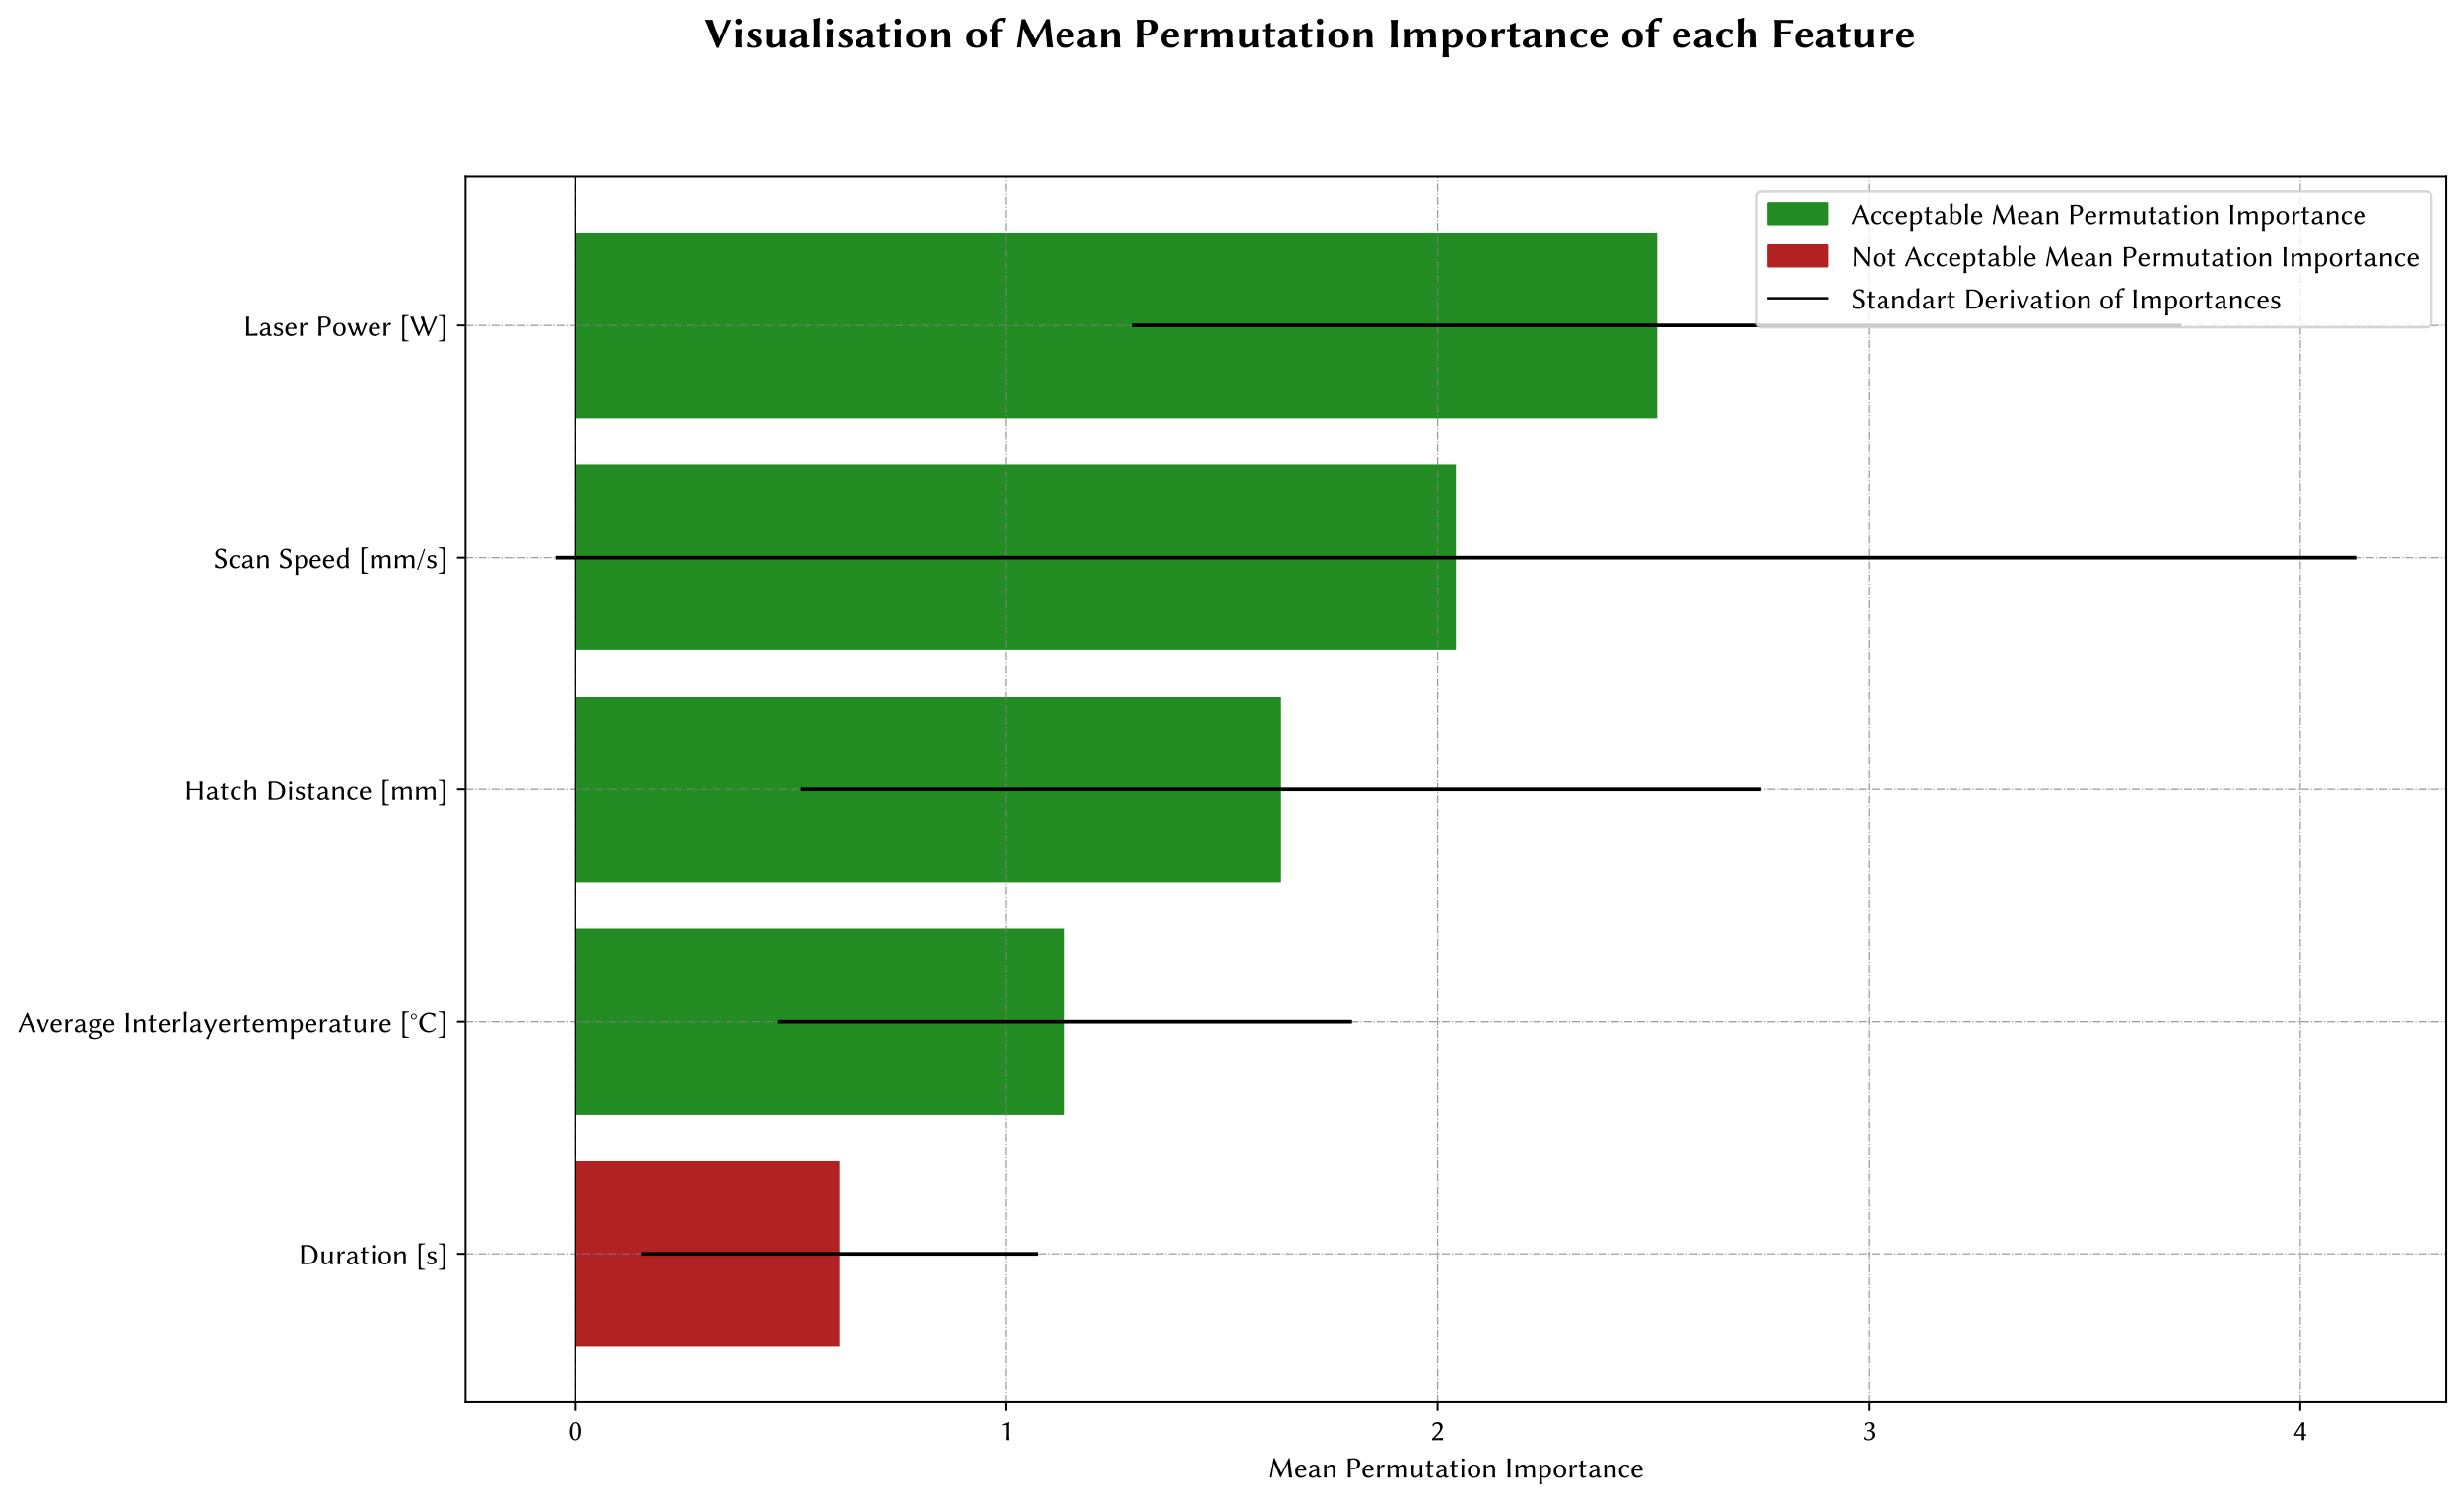 <?xml version="1.0" encoding="utf-8" standalone="no"?>
<!DOCTYPE svg PUBLIC "-//W3C//DTD SVG 1.1//EN"
  "http://www.w3.org/Graphics/SVG/1.1/DTD/svg11.dtd">
<!-- Created with matplotlib (https://matplotlib.org/) -->
<svg height="611.555pt" version="1.1" viewBox="0 0 1003.139 611.555" width="1003.139pt" xmlns="http://www.w3.org/2000/svg" xmlns:xlink="http://www.w3.org/1999/xlink">
 <defs>
  <style type="text/css">*{stroke-linecap:butt;stroke-linejoin:round;}</style>
 </defs>
 <g id="figure_1">
  <g id="patch_1">
   <path d="M 0 611.555 
L 1003.139 611.555 
L 1003.139 0 
L 0 0 
z
" style="fill:#ffffff;"/>
  </g>
  <g id="axes_1">
   <g id="patch_2">
    <path d="M 189.539 570.96 
L 995.939 570.96 
L 995.939 72 
L 189.539 72 
z
" style="fill:#ffffff;"/>
   </g>
   <g id="patch_3">
    <path clip-path="url(#p7e6594e469)" d="M 234.065 94.68 
L 674.633 94.68 
L 674.633 170.28 
L 234.065 170.28 
z
" style="fill:#228b22;"/>
   </g>
   <g id="patch_4">
    <path clip-path="url(#p7e6594e469)" d="M 234.065 189.18 
L 592.739 189.18 
L 592.739 264.78 
L 234.065 264.78 
z
" style="fill:#228b22;"/>
   </g>
   <g id="patch_5">
    <path clip-path="url(#p7e6594e469)" d="M 234.065 283.68 
L 521.535 283.68 
L 521.535 359.28 
L 234.065 359.28 
z
" style="fill:#228b22;"/>
   </g>
   <g id="patch_6">
    <path clip-path="url(#p7e6594e469)" d="M 234.065 378.18 
L 433.452 378.18 
L 433.452 453.78 
L 234.065 453.78 
z
" style="fill:#228b22;"/>
   </g>
   <g id="patch_7">
    <path clip-path="url(#p7e6594e469)" d="M 234.065 472.68 
L 341.741 472.68 
L 341.741 548.28 
L 234.065 548.28 
z
" style="fill:#b22222;"/>
   </g>
   <g id="matplotlib.axis_1">
    <g id="xtick_1">
     <g id="line2d_1">
      <path clip-path="url(#p7e6594e469)" d="M 234.065 570.96 
L 234.065 72 
" style="fill:none;stroke:#808080;stroke-dasharray:3.2,0.8,0.5,0.8;stroke-dashoffset:0;stroke-opacity:0.8;stroke-width:0.5;"/>
     </g>
     <g id="line2d_2">
      <defs>
       <path d="M 0 0 
L 0 3.5 
" id="mf5f1eaa323" style="stroke:#000000;stroke-width:0.8;"/>
      </defs>
      <g>
       <use style="stroke:#000000;stroke-width:0.8;" x="234.065" xlink:href="#mf5f1eaa323" y="570.96"/>
      </g>
     </g>
     <g id="text_1">
      <!-- 0 -->
      <g transform="translate(231.276 586.339)scale(0.12 -0.12)">
       <defs>
        <path d="M 23.297 57.078 
Q 12.5 57.078 12.5 28.719 
Q 12.5 25.641 12.641 22.656 
Q 12.797 19.672 13.453 15.891 
Q 14.109 12.109 15.203 9.391 
Q 16.312 6.688 18.266 4.781 
Q 20.219 2.875 22.906 2.875 
Q 24.219 2.875 25.562 3.391 
Q 26.906 3.906 28.859 6.156 
Q 30.812 8.406 31.781 12.203 
Q 33.5 18.406 33.5 31.688 
Q 33.5 41.219 31.828 47.312 
Q 30.172 53.422 27.688 55.516 
Q 25.875 57.078 23.297 57.078 
z
M 22.797 -0.984 
Q 13.922 -0.984 8.906 7.562 
Q 3.906 16.109 3.906 28.906 
Q 3.906 43.109 9.688 52.047 
Q 15.484 60.984 23.297 60.984 
Q 29 60.984 32.812 57.516 
Q 42.094 49.031 42.094 30.906 
Q 42.094 22.609 40.188 16.156 
Q 38.281 9.719 35.297 6.094 
Q 32.328 2.484 29.094 0.75 
Q 25.875 -0.984 22.797 -0.984 
z
" id="LinBiolinum-48"/>
       </defs>
       <use xlink:href="#LinBiolinum-48"/>
      </g>
     </g>
    </g>
    <g id="xtick_2">
     <g id="line2d_3">
      <path clip-path="url(#p7e6594e469)" d="M 409.665 570.96 
L 409.665 72 
" style="fill:none;stroke:#808080;stroke-dasharray:3.2,0.8,0.5,0.8;stroke-dashoffset:0;stroke-opacity:0.8;stroke-width:0.5;"/>
     </g>
     <g id="line2d_4">
      <g>
       <use style="stroke:#000000;stroke-width:0.8;" x="409.665" xlink:href="#mf5f1eaa323" y="570.96"/>
      </g>
     </g>
     <g id="text_2">
      <!-- 1 -->
      <g transform="translate(406.876 586.339)scale(0.12 -0.12)">
       <defs>
        <path d="M 32.625 18.891 
Q 32.625 7.719 33.5 0 
L 33.297 -0.297 
Q 30.516 0 28.516 0 
Q 28.516 0 23.875 -0.297 
L 23.781 0 
Q 24.562 6.5 24.609 18.891 
L 24.609 43.703 
Q 24.609 51.312 22.797 51.312 
Q 21.688 51.312 17.578 50.609 
Q 13.484 49.906 11.375 49.703 
L 10.797 52.594 
Q 14.984 53.906 22.375 57 
Q 29.781 60.109 32.719 60.984 
Q 33.406 60.984 33.406 60.5 
Q 32.625 54.891 32.625 44.281 
z
" id="LinBiolinum-49"/>
       </defs>
       <use xlink:href="#LinBiolinum-49"/>
      </g>
     </g>
    </g>
    <g id="xtick_3">
     <g id="line2d_5">
      <path clip-path="url(#p7e6594e469)" d="M 585.266 570.96 
L 585.266 72 
" style="fill:none;stroke:#808080;stroke-dasharray:3.2,0.8,0.5,0.8;stroke-dashoffset:0;stroke-opacity:0.8;stroke-width:0.5;"/>
     </g>
     <g id="line2d_6">
      <g>
       <use style="stroke:#000000;stroke-width:0.8;" x="585.266" xlink:href="#mf5f1eaa323" y="570.96"/>
      </g>
     </g>
     <g id="text_3">
      <!-- 2 -->
      <g transform="translate(582.602 586.339)scale(0.12 -0.12)">
       <defs>
        <path d="M 20.219 55.328 
Q 15.438 55.328 12.5 52.984 
Q 11.578 52.25 10.859 51.312 
Q 10.156 50.391 9.891 49.922 
Q 9.625 49.469 8.953 47.906 
Q 8.297 46.344 8.109 45.906 
L 6.781 46 
L 4.594 52.875 
Q 5.953 54.688 8.031 56.375 
Q 10.109 58.062 13.859 59.516 
Q 17.625 60.984 21.828 60.984 
Q 27.297 60.984 31.297 58.938 
Q 35.297 56.891 37.328 53.25 
Q 39.359 49.609 39.359 44.875 
Q 39.359 37.594 32.125 27.781 
Q 29.047 23.641 25.891 20.016 
Q 22.75 16.406 20.984 14.641 
Q 19.234 12.891 15.922 9.719 
Q 14.156 8.016 14.156 6.984 
Q 14.156 6.844 14.172 6.734 
Q 14.203 6.641 14.312 6.5 
Q 17.047 6.688 22.469 6.688 
Q 31.734 6.688 40.766 7.516 
Q 40.281 5.516 40.281 2.781 
Q 40.281 1.609 40.578 -0.484 
Q 28.656 0 23.188 0 
Q 22.703 0 4.25 -0.484 
Q 3.219 1.172 3.266 3.422 
Q 3.328 4.156 3.422 4.688 
Q 3.609 4.891 6.875 7.938 
Q 10.156 10.984 11.938 12.766 
Q 13.719 14.547 16.812 17.719 
Q 19.922 20.906 22.438 23.969 
Q 24.953 27.047 26.953 30.078 
Q 30.766 35.797 30.766 43.5 
Q 30.766 48.578 27.531 51.953 
Q 24.312 55.328 20.219 55.328 
z
" id="LinBiolinum-50"/>
       </defs>
       <use xlink:href="#LinBiolinum-50"/>
      </g>
     </g>
    </g>
    <g id="xtick_4">
     <g id="line2d_7">
      <path clip-path="url(#p7e6594e469)" d="M 760.866 570.96 
L 760.866 72 
" style="fill:none;stroke:#808080;stroke-dasharray:3.2,0.8,0.5,0.8;stroke-dashoffset:0;stroke-opacity:0.8;stroke-width:0.5;"/>
     </g>
     <g id="line2d_8">
      <g>
       <use style="stroke:#000000;stroke-width:0.8;" x="760.866" xlink:href="#mf5f1eaa323" y="570.96"/>
      </g>
     </g>
     <g id="text_4">
      <!-- 3 -->
      <g transform="translate(758.077 586.339)scale(0.12 -0.12)">
       <defs>
        <path d="M 20.906 2.875 
Q 22.609 2.875 24.562 3.484 
Q 26.516 4.109 28.75 5.5 
Q 31 6.891 32.484 9.938 
Q 33.984 12.984 33.984 17.188 
Q 33.984 23.484 30.078 26.812 
Q 26.172 30.031 20.312 29.984 
Q 17.328 29.984 16.109 29.781 
L 16.109 34.188 
Q 18.219 33.891 19.828 33.891 
Q 25.25 33.891 28.078 36.719 
Q 31.891 40.328 31.891 46.484 
Q 31.891 51.078 29.297 54.078 
Q 26.703 57.078 23.578 57.078 
Q 19.188 57.078 16.547 55.031 
Q 13.922 52.984 12.016 48.578 
L 10.5 48.688 
L 8.406 55.078 
L 8.688 55.422 
Q 15.094 61.031 24.516 60.984 
Q 31.844 60.984 36.203 57.25 
Q 40.578 53.516 40.578 48 
Q 40.578 42.188 36.891 37.938 
Q 33.203 33.688 28.812 32.719 
L 28.812 32.172 
Q 34.719 31.688 38.641 27.734 
Q 42.578 23.781 42.578 18.016 
Q 42.578 11.812 38.797 7.297 
Q 35.016 2.781 30.203 0.891 
Q 25.391 -0.984 20.703 -0.984 
Q 11.531 -0.984 5.812 3.812 
L 5.516 4.109 
L 7.719 11.625 
L 9.188 11.719 
Q 10.594 8.844 11.156 7.766 
Q 11.719 6.688 13.062 5.25 
Q 14.406 3.812 16.203 3.344 
Q 18.016 2.875 20.906 2.875 
z
" id="LinBiolinum-51"/>
       </defs>
       <use xlink:href="#LinBiolinum-51"/>
      </g>
     </g>
    </g>
    <g id="xtick_5">
     <g id="line2d_9">
      <path clip-path="url(#p7e6594e469)" d="M 936.466 570.96 
L 936.466 72 
" style="fill:none;stroke:#808080;stroke-dasharray:3.2,0.8,0.5,0.8;stroke-dashoffset:0;stroke-opacity:0.8;stroke-width:0.5;"/>
     </g>
     <g id="line2d_10">
      <g>
       <use style="stroke:#000000;stroke-width:0.8;" x="936.466" xlink:href="#mf5f1eaa323" y="570.96"/>
      </g>
     </g>
     <g id="text_5">
      <!-- 4 -->
      <g transform="translate(933.677 586.339)scale(0.12 -0.12)">
       <defs>
        <path d="M 28.609 14.797 
L 8.016 14.797 
Q 2.094 14.797 2.094 16.797 
Q 2.094 18.406 3.422 20.703 
Q 7.328 27.297 15.922 40.5 
Q 24.516 53.719 29.109 60.016 
L 29.5 60.406 
Q 31.297 60.016 32.906 60.016 
Q 33.688 60.016 35.031 60.203 
Q 36.375 60.406 36.812 60.406 
Q 37.016 60.406 37.016 60.016 
Q 36.422 54.5 36.375 45.219 
L 36.375 19.828 
L 42.828 19.828 
Q 44.344 19.828 44.281 18.219 
Q 44.281 17.328 43.328 16.062 
Q 42.391 14.797 41.406 14.797 
L 36.375 14.797 
Q 36.375 8.688 37.016 0 
Q 37.016 -0.297 36.812 -0.297 
Q 36.422 -0.297 34.953 -0.141 
Q 33.5 0 32.625 0 
L 27.875 -0.297 
L 27.781 0 
Q 28.609 6.781 28.609 14.797 
z
M 28.609 51.219 
L 8.297 19.828 
L 28.609 19.828 
z
" id="LinBiolinum-52"/>
       </defs>
       <use xlink:href="#LinBiolinum-52"/>
      </g>
     </g>
    </g>
    <g id="text_6">
     <!-- Mean Permutation Importance -->
     <g transform="translate(516.263 601.537)scale(0.12 -0.12)">
      <defs>
       <path d="M 19.281 66.219 
L 22.016 66.219 
Q 24.703 60.688 27.828 53.453 
Q 30.953 46.234 33.297 40.688 
Q 35.641 35.156 38.859 28.172 
Q 42.094 21.188 45.266 15.375 
L 71.094 66.219 
L 73.297 66.219 
Q 77.875 26.422 81.688 -0.297 
Q 80.172 0 76.422 0 
Q 73 0 71.484 -0.297 
Q 68.844 31.5 66.938 47.266 
L 66.609 47.312 
Q 53.516 23.094 43.406 0 
L 41.5 0 
Q 39.844 3.516 38.016 7.719 
Q 36.188 11.922 34.672 15.594 
Q 33.156 19.281 31.344 23.547 
Q 29.547 27.828 27.922 31.594 
Q 26.312 35.359 24.359 39.594 
Q 22.406 43.844 20.516 47.609 
L 20.062 47.609 
Q 19.047 41.156 17.547 31.422 
Q 16.062 21.688 14.719 12.812 
Q 13.375 3.953 12.703 -0.297 
Q 11.578 0 9.719 0 
Q 7.516 0 6.391 -0.297 
Q 14.5 38.719 19.281 66.219 
z
" id="LinBiolinum-77"/>
       <path d="M 12.5 27.297 
L 30.906 27.297 
Q 32.328 27.297 32.328 28.719 
Q 32.328 33.891 29.656 36.891 
Q 27 39.891 23.875 39.891 
Q 22.75 39.891 21.328 39.344 
Q 19.922 38.812 18.062 37.547 
Q 16.219 36.281 14.656 33.594 
Q 13.094 30.906 12.5 27.297 
z
M 39.203 10.406 
L 41.219 7.906 
Q 38.328 3.906 33.719 1.453 
Q 29.109 -0.984 23.781 -0.984 
Q 13.375 -0.984 7.906 5.609 
Q 3.422 11.031 3.422 20.906 
Q 3.422 31.297 9.766 37.594 
Q 16.109 43.891 23.875 43.891 
Q 32.859 43.891 37.031 38.203 
Q 41.219 32.516 41.219 25 
Q 41.219 23.297 39.406 23.297 
L 12.203 23.297 
Q 12.203 14.406 14.594 10.594 
Q 18.219 4.891 25.484 4.891 
Q 34.125 4.891 39.203 10.406 
z
" id="LinBiolinum-101"/>
       <path d="M 31 22.516 
L 22.516 20.219 
Q 17 18.703 14.797 16.25 
Q 12.594 13.812 12.594 10.203 
Q 12.594 7.812 14.641 5.953 
Q 16.703 4.109 20.016 4.109 
Q 24.031 4.109 29.203 8.016 
Q 30.609 8.984 30.609 10.594 
z
M 31 4.781 
L 30.609 4.781 
Q 26.609 1.375 23.844 0.188 
Q 21.094 -0.984 17 -0.984 
Q 11.188 -0.984 7.844 1.703 
Q 4.5 4.391 4.5 9.812 
Q 4.5 14.891 8.938 18.75 
Q 13.375 22.609 21.094 24.312 
L 30.422 26.422 
Q 31.109 26.609 31.109 27.594 
Q 31.109 30.812 30.391 33.156 
Q 29.688 35.5 28.781 36.641 
Q 27.875 37.797 26.391 38.453 
Q 24.906 39.109 23.906 39.25 
Q 22.906 39.406 21.484 39.406 
Q 15.766 39.406 10.5 30.906 
L 9.188 31 
L 7.516 37.703 
L 7.812 38.094 
Q 14.703 43.891 22.516 43.891 
Q 39.016 43.891 39.016 27.688 
Q 39.016 27.344 38.969 25.266 
Q 38.922 23.188 38.859 20.812 
Q 38.812 18.453 38.766 16.016 
Q 38.719 13.578 38.719 12.594 
Q 38.719 6.297 40.375 4.781 
Q 41.219 4.047 43.312 4.047 
Q 44.531 4.047 46 4.594 
L 46.781 2.094 
Q 43.844 -0.984 38.812 -0.984 
Q 35.984 -0.984 33.906 0.484 
Q 31.844 1.953 31 4.781 
z
" id="LinBiolinum-97"/>
       <path d="M 46 18.016 
Q 46 6.641 46.922 0 
L 46.688 -0.297 
Q 44.875 0 41.984 0 
Q 39.109 0 37.312 -0.297 
L 37.109 0 
Q 37.984 6.688 37.984 18.016 
L 37.984 27.781 
Q 37.984 33.688 36.391 35.781 
Q 34.812 37.891 30.812 37.891 
Q 27.734 37.891 23.781 35.891 
Q 19.828 33.891 16.312 29.688 
L 16.312 18.016 
Q 16.312 6.391 17.188 0 
L 17 -0.297 
Q 15.188 0 12.297 0 
Q 9.422 0 7.625 -0.297 
L 7.422 0 
Q 8.297 6.109 8.297 18.016 
L 8.297 23.484 
Q 8.297 37.312 7.422 42.922 
L 7.625 43.219 
Q 12.016 42.828 15.719 43.5 
Q 16.312 43.5 16.312 42.484 
L 16.312 35.203 
L 16.5 34.906 
Q 24.219 43.891 33.797 43.891 
Q 40.375 43.891 43.281 39.984 
Q 46.188 36.078 46.188 28.078 
Q 46.188 26.469 46.094 23.047 
Q 46 19.625 46 18.016 
z
" id="LinBiolinum-110"/>
       <path id="LinBiolinum-32"/>
       <path d="M 19 56.5 
L 19 32.906 
Q 20.906 31.938 26.906 31.891 
Q 34.625 31.891 38.406 35.344 
Q 42.188 38.812 42.188 47.125 
Q 42.188 51.422 40.984 54.25 
Q 39.797 57.078 37.594 58.484 
Q 35.406 59.906 33.156 60.391 
Q 30.906 60.891 27.984 60.891 
Q 22.797 60.891 20.891 59.844 
Q 19 58.797 19 56.5 
z
M 10.406 44.484 
Q 10.406 57.375 9.422 64.5 
L 9.625 64.797 
Q 11.422 64.5 14.703 64.5 
Q 16.219 64.5 21.797 64.844 
Q 27.391 65.188 28.719 65.188 
Q 35.297 65.188 40.109 63.547 
Q 44.922 61.922 47.312 59.156 
Q 49.703 56.391 50.797 53.531 
Q 51.906 50.688 51.906 47.609 
Q 51.906 44.188 50.562 40.844 
Q 49.219 37.5 46.5 34.438 
Q 43.797 31.391 38.844 29.484 
Q 33.891 27.594 27.391 27.594 
Q 22.078 27.594 19 28.609 
L 19 20.016 
Q 19 7.125 20.016 0 
L 19.828 -0.297 
Q 18.016 0 14.688 0 
Q 11.375 0 9.625 -0.297 
L 9.422 0 
Q 10.406 6.781 10.406 20.016 
z
" id="LinBiolinum-80"/>
       <path d="M 16.703 33.406 
L 17 33.203 
Q 20.516 39.203 23.141 41.547 
Q 25.781 43.891 29.688 43.891 
Q 30.906 43.891 33.297 43.219 
L 33.688 42.828 
L 31.688 35.406 
L 30.906 35.203 
Q 29.391 36.625 25.688 36.625 
Q 22.359 36.625 20.125 33.109 
Q 16.703 27.938 16.703 23.188 
L 16.703 18.016 
Q 16.703 6.844 17.578 0 
L 17.391 -0.297 
Q 15.578 0 12.688 0 
Q 9.812 0 8.016 -0.297 
L 7.812 0 
Q 8.688 6.203 8.688 18.016 
L 8.688 23.484 
Q 8.688 37.312 7.812 42.922 
L 8.016 43.219 
Q 12.406 42.828 16.109 43.5 
Q 16.703 43.5 16.703 42.484 
z
" id="LinBiolinum-114"/>
       <path d="M 16.219 35.203 
L 16.5 34.906 
Q 25 43.891 33.297 43.891 
Q 37.5 43.891 40.359 41.734 
Q 43.219 39.594 43.891 35.984 
Q 51.422 43.891 60.797 43.891 
Q 68.219 43.891 70.703 39.844 
Q 73.188 35.797 73.188 27.984 
L 73.188 18.016 
Q 73.188 6.391 74.125 0 
L 73.875 -0.297 
Q 72.078 0 69.188 0 
Q 66.312 0 64.5 -0.297 
L 64.312 0 
Q 65.188 6.109 65.188 18.016 
L 65.188 29 
Q 65.188 33.891 63.281 35.891 
Q 61.375 37.891 57.172 37.891 
Q 49.859 37.891 44.484 31.891 
Q 44.578 30.672 44.578 28.078 
L 44.578 18.016 
Q 44.578 6.391 45.516 0 
L 45.312 -0.297 
Q 43.5 0 40.594 0 
Q 37.703 0 35.891 -0.297 
L 35.688 0 
Q 36.578 6.109 36.625 18.016 
L 36.625 29 
Q 36.625 37.891 29.984 37.891 
Q 27.297 37.891 23.484 35.734 
Q 19.672 33.594 16.219 30.078 
L 16.219 18.016 
Q 16.219 6.391 17.094 0 
L 16.891 -0.297 
Q 15.094 0 12.188 0 
Q 9.281 0 7.516 -0.297 
L 7.328 0 
Q 8.203 6.109 8.203 18.016 
L 8.203 23.484 
Q 8.203 37.312 7.328 42.922 
L 7.516 43.219 
Q 11.922 42.828 15.578 43.5 
Q 16.156 43.5 16.219 42.484 
z
" id="LinBiolinum-109"/>
       <path d="M 36.531 9.188 
Q 33.734 4.891 29.703 1.953 
Q 25.688 -0.984 21.391 -0.984 
Q 14.5 -0.984 11.391 3 
Q 8.297 6.984 8.297 12.891 
L 8.297 24.906 
Q 8.297 36.531 7.422 42.922 
L 7.625 43.219 
Q 9.422 42.922 12.297 42.922 
Q 15.188 42.922 17 43.219 
L 17.188 42.922 
Q 16.312 36.922 16.312 24.906 
L 16.312 14.984 
Q 16.312 8.688 18.062 6.641 
Q 19.828 4.594 23 4.594 
Q 26.516 4.594 30.344 7.734 
Q 34.188 10.891 36.719 15.094 
L 36.719 24.906 
Q 36.719 36.281 35.797 42.922 
L 35.984 43.219 
Q 37.797 42.922 40.703 42.922 
Q 43.609 42.922 45.406 43.219 
L 45.609 42.922 
Q 44.734 36.922 44.672 24.906 
L 44.672 19.188 
Q 44.672 9.078 46.391 0 
L 46.188 -0.297 
Q 44.188 0 41.75 0 
Q 40.578 0 38.281 -0.297 
Q 37.406 -0.297 37.406 0 
L 36.922 8.891 
z
" id="LinBiolinum-117"/>
       <path d="M 9.516 42.922 
Q 9.516 46 9.703 50 
Q 9.906 54 9.906 55.719 
L 10.109 56 
Q 11.625 56.203 12.672 56.547 
Q 13.719 56.891 15.062 57.547 
Q 16.406 58.203 17.094 58.5 
Q 17.969 58.5 18.016 57.516 
Q 17.531 51.125 17.484 42.922 
L 22.219 42.922 
Q 24.125 42.922 29.203 43.109 
L 29.688 42.391 
Q 28.906 40.375 28.516 38.281 
Q 26.516 38.484 21.297 38.484 
L 17.484 38.484 
L 17.484 25.875 
Q 17.484 22.469 17.328 18.094 
Q 17.188 13.719 17.188 12.594 
Q 17.188 4.891 20.516 4.391 
Q 24.359 3.766 28.375 5.172 
L 29.594 2.688 
Q 23.781 -1.031 18.016 -0.984 
Q 14.312 -0.984 11.75 1.5 
Q 9.188 4 9.188 8.594 
Q 9.188 9.719 9.344 15.547 
Q 9.516 21.391 9.516 24.812 
L 9.516 38.484 
Q 4.828 38.484 2.391 38.281 
L 1.906 39.016 
Q 3.328 41.219 4.109 43.109 
Q 5.516 42.922 9.516 42.922 
z
" id="LinBiolinum-116"/>
       <path d="M 11.078 54.594 
Q 8.016 57.719 8.016 59.719 
Q 8.016 61.719 9.547 63.25 
Q 11.078 64.797 13.078 64.797 
Q 15.094 64.797 16.656 63.25 
Q 18.219 61.719 18.219 59.719 
Q 18.219 57.719 16.656 56.156 
Q 15.094 54.594 13.078 54.594 
Q 11.078 54.594 8.016 57.719 
z
M 8.984 23.484 
Q 8.984 36.766 8.109 42.922 
L 8.297 43.219 
Q 12.594 42.922 17 43.312 
Q 17.578 43.312 17.75 43.156 
Q 17.922 43.016 17.922 42.281 
Q 17.047 33.891 17 25.094 
L 17 18.016 
Q 17 7.125 17.922 0 
L 17.672 -0.297 
Q 15.875 0 12.984 0 
Q 10.109 0 8.297 -0.297 
L 8.109 0 
Q 8.984 6.688 8.984 18.016 
z
" id="LinBiolinum-105"/>
       <path d="M 3.812 20.516 
Q 3.812 31.109 9.688 37.5 
Q 15.578 43.891 25.391 43.891 
Q 35.406 43.891 40.797 37.828 
Q 46.188 31.781 46.188 21.391 
Q 46.188 11.375 40.5 5.188 
Q 34.812 -0.984 25 -0.984 
Q 15.281 -0.984 9.547 5.125 
Q 3.812 11.234 3.812 20.516 
z
M 24.703 39.891 
Q 20.312 39.891 17.453 37.203 
Q 14.594 34.516 13.594 30.75 
Q 12.594 27 12.594 22.219 
Q 12.594 17.719 13.594 13.719 
Q 14.594 9.719 17.797 6.344 
Q 21 2.984 25.875 2.984 
Q 30.859 2.984 34.125 7.688 
Q 37.406 12.406 37.406 19.578 
Q 37.406 29.688 34.766 34.781 
Q 32.125 39.891 24.703 39.891 
z
" id="LinBiolinum-111"/>
       <path d="M 10.406 44.484 
Q 10.406 57.375 9.422 64.5 
L 9.625 64.797 
Q 11.422 64.5 14.719 64.5 
Q 18.016 64.5 19.828 64.797 
L 20.016 64.5 
Q 19.047 57.906 19 44.484 
L 19 20.016 
Q 19 7.125 20.016 0 
L 19.828 -0.297 
Q 18.016 0 14.688 0 
Q 11.375 0 9.625 -0.297 
L 9.422 0 
Q 10.406 6.781 10.406 20.016 
z
" id="LinBiolinum-73"/>
       <path d="M 16.219 29.391 
L 16.219 7.516 
Q 20.016 3.031 25.484 2.984 
Q 29.297 2.984 32 4.688 
Q 34.719 6.391 36.062 9.344 
Q 37.406 12.312 37.938 15.359 
Q 38.484 18.406 38.484 21.781 
Q 38.484 39.266 28.219 39.312 
Q 25.25 39.312 21.531 36.297 
Q 17.828 33.297 16.219 29.391 
z
M 16.219 35.203 
L 16.406 34.906 
Q 22.312 43.891 29.891 43.891 
Q 37.891 43.891 42.594 37.734 
Q 47.312 31.594 47.312 23.094 
Q 47.312 12.406 41.594 5.703 
Q 35.891 -0.984 26.125 -0.984 
Q 20.312 -0.984 16.219 1.219 
L 16.219 -3.219 
Q 16.219 -16.109 17.094 -23.188 
L 16.891 -23.484 
Q 15.094 -23.188 12.188 -23.188 
Q 9.281 -23.188 7.516 -23.484 
L 7.328 -23.188 
Q 8.203 -16.5 8.203 -3.219 
L 8.203 23.484 
Q 8.203 37.312 7.328 42.922 
L 7.516 43.219 
Q 11.922 42.828 15.578 43.5 
Q 16.156 43.5 16.219 42.484 
z
" id="LinBiolinum-112"/>
       <path d="M 25 39.891 
Q 19.828 39.891 16.203 35.109 
Q 12.594 30.328 12.594 22.312 
Q 12.594 13.812 16.25 8.906 
Q 19.922 4 25.594 4 
Q 31.594 4 36.281 8.203 
L 36.719 8.203 
L 38.625 6.109 
Q 33.016 -0.984 23.875 -0.984 
Q 14.703 -0.984 9.25 5.188 
Q 3.812 11.375 3.812 21.781 
Q 3.812 31.5 10.297 37.688 
Q 16.797 43.891 25.094 43.891 
Q 33.016 43.891 38.375 41.109 
L 38.625 40.828 
L 36.281 32.625 
L 35.016 32.516 
Q 30.719 39.891 25 39.891 
z
" id="LinBiolinum-99"/>
      </defs>
      <use xlink:href="#LinBiolinum-77"/>
      <use x="88.574" xlink:href="#LinBiolinum-101"/>
      <use x="133.838" xlink:href="#LinBiolinum-97"/>
      <use x="181.934" xlink:href="#LinBiolinum-110"/>
      <use x="235.791" xlink:href="#LinBiolinum-32"/>
      <use x="260.791" xlink:href="#LinBiolinum-80"/>
      <use x="316.65" xlink:href="#LinBiolinum-101"/>
      <use x="361.914" xlink:href="#LinBiolinum-114"/>
      <use x="397.412" xlink:href="#LinBiolinum-109"/>
      <use x="478.076" xlink:href="#LinBiolinum-117"/>
      <use x="531.738" xlink:href="#LinBiolinum-116"/>
      <use x="565.723" xlink:href="#LinBiolinum-97"/>
      <use x="613.818" xlink:href="#LinBiolinum-116"/>
      <use x="647.803" xlink:href="#LinBiolinum-105"/>
      <use x="673.779" xlink:href="#LinBiolinum-111"/>
      <use x="723.779" xlink:href="#LinBiolinum-110"/>
      <use x="777.637" xlink:href="#LinBiolinum-32"/>
      <use x="802.637" xlink:href="#LinBiolinum-73"/>
      <use x="832.031" xlink:href="#LinBiolinum-109"/>
      <use x="912.695" xlink:href="#LinBiolinum-112"/>
      <use x="964.99" xlink:href="#LinBiolinum-111"/>
      <use x="1014.99" xlink:href="#LinBiolinum-114"/>
      <use x="1050.488" xlink:href="#LinBiolinum-116"/>
      <use x="1084.473" xlink:href="#LinBiolinum-97"/>
      <use x="1132.568" xlink:href="#LinBiolinum-110"/>
      <use x="1186.426" xlink:href="#LinBiolinum-99"/>
      <use x="1229.297" xlink:href="#LinBiolinum-101"/>
     </g>
    </g>
   </g>
   <g id="matplotlib.axis_2">
    <g id="ytick_1">
     <g id="line2d_11">
      <path clip-path="url(#p7e6594e469)" d="M 189.539 132.48 
L 995.939 132.48 
" style="fill:none;stroke:#808080;stroke-dasharray:3.2,0.8,0.5,0.8;stroke-dashoffset:0;stroke-opacity:0.8;stroke-width:0.5;"/>
     </g>
     <g id="line2d_12">
      <defs>
       <path d="M 0 0 
L -3.5 0 
" id="ma0ab533d2b" style="stroke:#000000;stroke-width:0.8;"/>
      </defs>
      <g>
       <use style="stroke:#000000;stroke-width:0.8;" x="189.539" xlink:href="#ma0ab533d2b" y="132.48"/>
      </g>
     </g>
     <g id="text_7">
      <!-- Laser Power [W] -->
      <g transform="translate(99.084 136.67)scale(0.12 -0.12)">
       <defs>
        <path d="M 19.094 44.484 
L 19.094 20.016 
Q 19.094 8.844 19.922 6.109 
Q 25.922 6.109 32.953 6.641 
Q 39.984 7.172 44.047 7.766 
L 48.094 8.297 
L 48.297 7.906 
Q 48.094 6.297 48.094 4.391 
Q 48.094 2.781 48.297 0 
L 48.094 -0.297 
Q 45.703 0 42.094 0 
L 14.797 0 
L 9.625 -0.297 
L 9.516 0 
Q 10.5 6.781 10.5 20.016 
L 10.5 44.484 
Q 10.5 57.375 9.516 64.5 
L 9.719 64.797 
Q 11.531 64.5 14.797 64.5 
Q 18.219 64.5 20.016 64.797 
L 20.125 64.5 
Q 19.094 57.859 19.094 44.484 
z
" id="LinBiolinum-76"/>
        <path d="M 4.984 10.109 
L 6.5 10.203 
Q 11.672 3.031 18.312 2.984 
Q 22.406 2.984 24.938 5.203 
Q 27.484 7.422 27.484 11.281 
Q 27.484 14.703 25.047 16.359 
Q 22.609 18.016 17.391 19.391 
Q 11.766 20.906 8.594 23.609 
Q 5.422 26.312 5.422 31.688 
Q 5.422 37.5 9.906 40.688 
Q 14.406 43.891 20.516 43.891 
Q 28.219 43.891 33.984 40.922 
L 34.188 40.578 
L 32.172 33.203 
L 30.812 33.109 
Q 28.906 35.297 28 36.25 
Q 27.094 37.203 24.797 38.547 
Q 22.516 39.891 20.125 39.891 
Q 16.797 39.891 14.641 38.25 
Q 12.5 36.625 12.5 33.594 
Q 12.5 27.984 21.781 25.781 
Q 27.984 24.266 31.688 21.281 
Q 35.406 18.312 35.406 12.703 
Q 35.406 10.406 34.641 8.203 
Q 33.891 6 32.156 3.797 
Q 30.422 1.609 26.859 0.312 
Q 23.297 -0.984 18.406 -0.984 
Q 10.984 -0.984 3.328 1.703 
z
" id="LinBiolinum-115"/>
        <path d="M 20.016 -0.391 
Q 10.297 24.906 2 43.109 
Q 3.609 42.828 7.297 42.828 
Q 10.984 42.828 12.312 43.109 
Q 12.594 42.234 14.062 37.562 
Q 15.531 32.906 15.969 31.484 
Q 16.406 30.078 17.703 26.188 
Q 19 22.312 19.797 20.141 
Q 20.609 17.969 21.828 14.812 
Q 23.047 11.672 24.266 8.891 
L 24.906 8.891 
Q 28.031 15.578 33.344 30.672 
Q 30.812 37.75 29 43.219 
Q 30.609 42.922 34.297 42.922 
Q 37.984 42.922 39.312 43.219 
Q 43.844 22.266 48.875 9.031 
L 49.656 9.031 
Q 55.562 22.797 62.016 43.219 
Q 62.891 42.922 65.375 42.922 
Q 68.797 42.922 69.672 43.219 
Q 63.672 30.031 51.125 -0.297 
Q 50.25 0 47.406 0 
Q 45.797 0 44.828 -0.297 
Q 43.359 3.766 40.328 11.812 
Q 37.312 19.875 35.891 23.734 
Q 32.906 16.5 26.906 -0.391 
Q 26.031 -0.094 23.297 -0.094 
Q 21 -0.094 20.016 -0.391 
z
" id="LinBiolinum-119"/>
        <path d="M 10.984 -19.188 
L 10.984 70.312 
L 32.516 70.312 
L 32.516 67.281 
Q 27.094 66.891 24.391 66.406 
Q 21.688 65.922 20.094 64.547 
Q 18.5 63.188 18.156 61.453 
Q 17.828 59.719 17.828 56.109 
L 17.828 -4.984 
Q 17.828 -8.594 18.109 -10.297 
Q 18.406 -12.016 19.984 -13.406 
Q 21.578 -14.797 24.328 -15.359 
Q 27.094 -15.922 32.516 -16.312 
L 32.516 -19.188 
z
" id="LinBiolinum-91"/>
        <path d="M 64.406 13.188 
Q 64.703 13.875 66.844 18.781 
Q 69 23.688 69.562 25.047 
Q 70.125 26.422 72.078 30.953 
Q 74.031 35.5 74.812 37.453 
Q 75.594 39.406 77.203 43.312 
Q 78.812 47.219 79.656 49.516 
Q 80.516 51.812 81.656 54.859 
Q 82.812 57.906 83.5 60.297 
Q 84.188 62.703 84.812 64.797 
Q 86.031 64.5 89.797 64.5 
Q 92.094 64.5 93.312 64.797 
Q 73.922 22.219 63.812 -0.984 
L 60.984 -0.984 
Q 55.125 15.484 47.859 35.156 
L 31.781 -0.984 
L 29 -0.984 
Q 25.688 6.938 19.391 22.453 
Q 13.094 37.984 8.453 49.141 
Q 3.812 60.297 1.609 64.797 
Q 3.328 64.5 7.625 64.5 
Q 10.938 64.5 12.594 64.797 
Q 18.5 44 32.328 12.312 
L 32.516 12.312 
Q 42.484 35.453 45.219 42.188 
Q 43.312 47.266 41.719 51.484 
Q 40.141 55.719 38.797 59.203 
Q 37.453 62.703 36.625 64.797 
Q 38.328 64.5 42.578 64.5 
Q 46.391 64.5 48.094 64.797 
Q 50.781 52.594 64.203 13.188 
z
" id="LinBiolinum-87"/>
        <path d="M 25.094 70.312 
L 25.094 -19.188 
L 3.609 -19.188 
L 3.609 -16.219 
Q 9.031 -15.828 11.719 -15.312 
Q 14.406 -14.797 15.984 -13.453 
Q 17.578 -12.109 17.938 -10.344 
Q 18.312 -8.594 18.312 -4.984 
L 18.312 56.109 
Q 18.312 59.719 17.984 61.406 
Q 17.672 63.094 16.078 64.5 
Q 14.5 65.922 11.734 66.453 
Q 8.984 67 3.609 67.391 
L 3.609 70.312 
z
" id="LinBiolinum-93"/>
       </defs>
       <use xlink:href="#LinBiolinum-76"/>
       <use x="51.465" xlink:href="#LinBiolinum-97"/>
       <use x="99.561" xlink:href="#LinBiolinum-115"/>
       <use x="139.16" xlink:href="#LinBiolinum-101"/>
       <use x="184.424" xlink:href="#LinBiolinum-114"/>
       <use x="219.922" xlink:href="#LinBiolinum-32"/>
       <use x="244.922" xlink:href="#LinBiolinum-80"/>
       <use x="300.781" xlink:href="#LinBiolinum-111"/>
       <use x="350.781" xlink:href="#LinBiolinum-119"/>
       <use x="422.461" xlink:href="#LinBiolinum-101"/>
       <use x="467.725" xlink:href="#LinBiolinum-114"/>
       <use x="503.223" xlink:href="#LinBiolinum-32"/>
       <use x="528.223" xlink:href="#LinBiolinum-91"/>
       <use x="564.307" xlink:href="#LinBiolinum-87"/>
       <use x="659.375" xlink:href="#LinBiolinum-93"/>
      </g>
     </g>
    </g>
    <g id="ytick_2">
     <g id="line2d_13">
      <path clip-path="url(#p7e6594e469)" d="M 189.539 226.98 
L 995.939 226.98 
" style="fill:none;stroke:#808080;stroke-dasharray:3.2,0.8,0.5,0.8;stroke-dashoffset:0;stroke-opacity:0.8;stroke-width:0.5;"/>
     </g>
     <g id="line2d_14">
      <g>
       <use style="stroke:#000000;stroke-width:0.8;" x="189.539" xlink:href="#ma0ab533d2b" y="226.98"/>
      </g>
     </g>
     <g id="text_8">
      <!-- Scan Speed [mm/s] -->
      <g transform="translate(86.874 231.199)scale(0.12 -0.12)">
       <defs>
        <path d="M 24.219 3.422 
Q 28.906 3.422 32.391 6.562 
Q 35.891 9.719 35.891 15.094 
Q 35.891 20.906 32.891 24.047 
Q 29.891 27.203 24.219 29.594 
Q 20.516 31.109 17.891 32.594 
Q 15.281 34.078 12.594 36.344 
Q 9.906 38.625 8.438 41.641 
Q 6.984 44.672 6.984 48.484 
Q 6.984 53.656 10.125 57.875 
Q 13.281 62.109 18.016 64.109 
Q 22.125 65.828 26.609 65.828 
Q 31.781 65.828 35.734 64.719 
Q 39.703 63.625 41.109 62.453 
L 42.484 61.281 
L 42.672 60.984 
Q 40.766 54.688 40.375 50.984 
L 39.406 50.875 
Q 37.406 55.562 33.641 58.469 
Q 29.891 61.375 25.781 61.375 
Q 21.969 61.375 19.672 60.203 
Q 17.781 59.234 16.438 56.562 
Q 15.094 53.906 15.094 51.219 
Q 15.094 48.344 16.188 46.016 
Q 17.281 43.703 19.375 42.203 
Q 21.484 40.719 23.141 39.859 
Q 24.812 39.016 27.297 38.094 
Q 45.219 31.391 45.219 18.109 
Q 45.219 9.516 39.016 4.266 
Q 32.812 -0.984 23.391 -0.984 
Q 18.219 -0.984 13.641 0.109 
Q 9.078 1.219 7.125 2.344 
L 5.172 3.516 
L 4.984 3.812 
Q 6.984 11.234 7.328 14.109 
L 8.297 14.203 
Q 10.594 9.812 15.297 6.609 
Q 20.016 3.422 24.219 3.422 
z
" id="LinBiolinum-83"/>
        <path d="M 36.078 11.281 
L 36.078 34.078 
Q 34.188 37.062 32.078 38.469 
Q 29.984 39.891 26.609 39.891 
Q 24.516 39.891 22.516 39.125 
Q 20.516 38.375 18.406 36.641 
Q 16.312 34.906 15.062 31.141 
Q 13.812 27.391 13.812 22.125 
Q 13.812 13.234 16.594 8.719 
Q 19.391 4.203 23.781 4.203 
Q 30.469 4.203 36.078 11.281 
z
M 36.078 5.812 
Q 30.766 -0.984 23.188 -0.984 
Q 15.188 -0.984 10.125 5.469 
Q 5.078 11.922 5.078 21.297 
Q 5.078 31.391 11.453 37.641 
Q 17.828 43.891 27.688 43.891 
Q 32.172 43.891 36.078 41.703 
L 36.078 48.188 
Q 36.078 62.5 35.203 67.484 
L 35.406 67.828 
Q 39.891 68.109 44.094 69.828 
Q 44.969 69.828 45.016 68.797 
Q 44.141 57.719 44.094 50 
L 44.094 19.188 
Q 44.094 9.078 45.797 0 
L 45.609 -0.297 
Q 43.609 0 41.156 0 
Q 39.984 0 37.703 -0.297 
Q 36.812 -0.297 36.812 0 
L 36.281 5.812 
z
" id="LinBiolinum-100"/>
        <path d="M 29.297 64.594 
L 5.609 -5.906 
L 1.516 -5.906 
L 25.203 64.594 
z
" id="LinBiolinum-47"/>
       </defs>
       <use xlink:href="#LinBiolinum-83"/>
       <use x="50.586" xlink:href="#LinBiolinum-99"/>
       <use x="93.457" xlink:href="#LinBiolinum-97"/>
       <use x="141.553" xlink:href="#LinBiolinum-110"/>
       <use x="195.41" xlink:href="#LinBiolinum-32"/>
       <use x="220.41" xlink:href="#LinBiolinum-83"/>
       <use x="270.996" xlink:href="#LinBiolinum-112"/>
       <use x="323.291" xlink:href="#LinBiolinum-101"/>
       <use x="368.555" xlink:href="#LinBiolinum-101"/>
       <use x="413.818" xlink:href="#LinBiolinum-100"/>
       <use x="466.797" xlink:href="#LinBiolinum-32"/>
       <use x="491.797" xlink:href="#LinBiolinum-91"/>
       <use x="527.881" xlink:href="#LinBiolinum-109"/>
       <use x="608.545" xlink:href="#LinBiolinum-109"/>
       <use x="689.209" xlink:href="#LinBiolinum-47"/>
       <use x="721.484" xlink:href="#LinBiolinum-115"/>
       <use x="761.084" xlink:href="#LinBiolinum-93"/>
      </g>
     </g>
    </g>
    <g id="ytick_3">
     <g id="line2d_15">
      <path clip-path="url(#p7e6594e469)" d="M 189.539 321.48 
L 995.939 321.48 
" style="fill:none;stroke:#808080;stroke-dasharray:3.2,0.8,0.5,0.8;stroke-dashoffset:0;stroke-opacity:0.8;stroke-width:0.5;"/>
     </g>
     <g id="line2d_16">
      <g>
       <use style="stroke:#000000;stroke-width:0.8;" x="189.539" xlink:href="#ma0ab533d2b" y="321.48"/>
      </g>
     </g>
     <g id="text_9">
      <!-- Hatch Distance [mm] -->
      <g transform="translate(74.951 325.67)scale(0.12 -0.12)">
       <defs>
        <path d="M 53.609 44.484 
Q 53.609 57.375 52.594 64.5 
L 52.781 64.797 
Q 54.594 64.5 57.906 64.5 
Q 61.328 64.5 63.094 64.797 
L 63.188 64.5 
Q 62.203 57.906 62.203 44.484 
L 62.203 20.016 
Q 62.203 7.125 63.188 0 
L 62.984 -0.297 
Q 61.188 0 57.906 0 
Q 54.5 0 52.688 -0.297 
L 52.594 0 
Q 53.562 6.781 53.609 20.016 
L 53.609 32.078 
L 19 32.078 
L 19 20.016 
Q 19 7.125 20.016 0 
L 19.828 -0.297 
Q 18.016 0 14.703 0 
Q 11.281 0 9.516 -0.297 
L 9.422 0 
Q 10.406 6.781 10.406 20.016 
L 10.406 44.484 
Q 10.406 57.375 9.422 64.5 
L 9.625 64.797 
Q 11.422 64.5 14.703 64.5 
Q 18.109 64.5 19.922 64.797 
L 20.016 64.5 
Q 19.047 57.906 19 44.484 
L 19 36.531 
L 53.609 36.531 
z
" id="LinBiolinum-72"/>
        <path d="M 17 35.203 
L 17.188 34.906 
Q 24.906 43.891 34.516 43.891 
Q 41.109 43.891 44.016 39.984 
Q 46.922 36.078 46.922 28.078 
Q 46.922 26.469 46.797 23.016 
Q 46.688 19.578 46.688 18.016 
Q 46.688 6.391 47.609 0 
L 47.406 -0.297 
Q 45.609 0 42.703 0 
Q 39.797 0 37.984 -0.297 
L 37.797 0 
Q 38.672 6.109 38.719 18.016 
L 38.719 27.781 
Q 38.719 33.688 37.109 35.781 
Q 35.5 37.891 31.5 37.891 
Q 28.516 37.891 24.516 35.891 
Q 20.516 33.891 17 29.688 
L 17 18.016 
Q 17 6.938 17.922 0 
L 17.672 -0.297 
Q 15.875 0 12.984 0 
Q 10.109 0 8.297 -0.297 
L 8.109 0 
Q 8.984 6.5 8.984 18.016 
L 8.984 48.094 
Q 8.984 62.5 8.109 67.484 
L 8.297 67.828 
Q 12.797 68.109 17 69.828 
Q 17.875 69.828 17.922 68.797 
Q 17.047 57.281 17 50.094 
z
" id="LinBiolinum-104"/>
        <path d="M 19 8.203 
Q 19 5.719 20.891 4.953 
Q 22.797 4.203 29.891 4.203 
Q 35.688 4.203 39.938 5.203 
Q 44.188 6.203 47.891 8.688 
Q 51.609 11.188 53.562 16.141 
Q 55.516 21.094 55.516 28.422 
Q 55.516 34.625 54.094 39.969 
Q 52.688 45.312 49.578 50.094 
Q 46.484 54.891 40.844 57.641 
Q 35.203 60.406 27.391 60.406 
Q 23.188 60.406 21.094 59.594 
Q 19 58.797 19 56.391 
z
M 14.703 64.5 
Q 17.922 64.5 22.953 64.641 
Q 27.984 64.797 31.203 64.797 
Q 45.609 64.797 55.719 54.812 
Q 65.828 44.828 65.828 30.812 
Q 65.828 23.734 63.719 18.156 
Q 61.625 12.594 58.344 9.25 
Q 55.078 5.906 50.625 3.703 
Q 46.188 1.516 41.891 0.656 
Q 37.594 -0.203 33.016 -0.203 
Q 27.391 -0.203 22.609 -0.094 
Q 17.828 0 14.703 0 
L 9.516 -0.297 
L 9.422 0 
Q 10.406 6.781 10.406 20.016 
L 10.406 44.484 
Q 10.406 57.375 9.422 64.5 
L 9.625 64.797 
Q 11.281 64.5 14.703 64.5 
z
" id="LinBiolinum-68"/>
       </defs>
       <use xlink:href="#LinBiolinum-72"/>
       <use x="72.559" xlink:href="#LinBiolinum-97"/>
       <use x="120.654" xlink:href="#LinBiolinum-116"/>
       <use x="154.639" xlink:href="#LinBiolinum-99"/>
       <use x="197.51" xlink:href="#LinBiolinum-104"/>
       <use x="252.393" xlink:href="#LinBiolinum-32"/>
       <use x="277.393" xlink:href="#LinBiolinum-68"/>
       <use x="348.389" xlink:href="#LinBiolinum-105"/>
       <use x="374.365" xlink:href="#LinBiolinum-115"/>
       <use x="413.965" xlink:href="#LinBiolinum-116"/>
       <use x="447.949" xlink:href="#LinBiolinum-97"/>
       <use x="496.045" xlink:href="#LinBiolinum-110"/>
       <use x="549.902" xlink:href="#LinBiolinum-99"/>
       <use x="592.773" xlink:href="#LinBiolinum-101"/>
       <use x="638.037" xlink:href="#LinBiolinum-32"/>
       <use x="663.037" xlink:href="#LinBiolinum-91"/>
       <use x="699.121" xlink:href="#LinBiolinum-109"/>
       <use x="779.785" xlink:href="#LinBiolinum-109"/>
       <use x="860.449" xlink:href="#LinBiolinum-93"/>
      </g>
     </g>
    </g>
    <g id="ytick_4">
     <g id="line2d_17">
      <path clip-path="url(#p7e6594e469)" d="M 189.539 415.98 
L 995.939 415.98 
" style="fill:none;stroke:#808080;stroke-dasharray:3.2,0.8,0.5,0.8;stroke-dashoffset:0;stroke-opacity:0.8;stroke-width:0.5;"/>
     </g>
     <g id="line2d_18">
      <g>
       <use style="stroke:#000000;stroke-width:0.8;" x="189.539" xlink:href="#ma0ab533d2b" y="415.98"/>
      </g>
     </g>
     <g id="text_10">
      <!-- Average Interlayertemperature [°C] -->
      <g transform="translate(7.2 420.199)scale(0.12 -0.12)">
       <defs>
        <path d="M 40.719 27.547 
Q 38.578 33.156 36.062 39.297 
Q 33.547 45.453 30.609 52.203 
L 30.422 52.203 
L 19.875 27.594 
Q 21.047 27.594 24.844 27.484 
Q 28.656 27.391 30.328 27.391 
Q 34.578 27.391 40.719 27.547 
z
M 17.922 22.859 
Q 15.047 15.766 12.891 9.906 
Q 10.75 4.047 9.625 -0.297 
Q 8.406 0 5.078 0 
Q 2.781 0 1.609 -0.297 
Q 18.609 37.016 31.109 65.828 
L 33.891 65.828 
Q 37.312 57.719 43.562 42.203 
Q 49.812 26.703 54.438 15.406 
Q 59.078 4.109 61.281 -0.297 
Q 59.578 0 55.328 0 
Q 52 0 50.297 -0.297 
Q 50.094 0.391 49.828 1.297 
Q 49.562 2.203 49.094 3.734 
Q 48.641 5.281 48 7.203 
Q 47.359 9.125 46.578 11.438 
Q 45.797 13.766 44.75 16.75 
Q 43.703 19.734 42.531 22.859 
Q 39.266 22.953 36.328 22.969 
Q 33.406 23 30.812 23 
Q 25.094 23 17.922 22.859 
z
" id="LinBiolinum-65"/>
        <path d="M 19.672 -0.297 
Q 8.406 29.109 2 43.219 
Q 3.609 42.922 7.297 42.922 
Q 10.984 42.922 12.312 43.219 
Q 12.797 41.656 14.375 36.594 
Q 15.969 31.547 16.703 29.25 
Q 17.438 26.953 18.797 22.922 
Q 20.172 18.891 21.453 15.594 
Q 22.75 12.312 24.172 9.031 
L 24.359 9.031 
Q 26.422 13.375 28.438 19.109 
Q 30.469 24.859 32.781 32.078 
Q 35.109 39.312 36.531 43.219 
Q 37.406 42.922 39.891 42.922 
Q 42.781 42.922 43.703 43.219 
Q 31.297 15.234 25.781 -0.297 
Q 24.906 0 22.781 0 
Q 20.656 0 19.672 -0.297 
z
" id="LinBiolinum-118"/>
        <path d="M 10.109 -10.406 
Q 10.109 -13.484 12.734 -15.703 
Q 15.375 -17.922 18.234 -18.703 
Q 21.094 -19.484 23.188 -19.484 
Q 30.078 -19.484 35.031 -16.984 
Q 39.984 -14.5 39.984 -10.109 
Q 39.984 -5.219 36.078 -2.875 
Q 33.203 -1.172 25.484 -1.219 
Q 25 -1.219 21.656 -1.359 
Q 18.312 -1.516 16.609 -1.516 
Q 13.922 -3.031 12.016 -5.516 
Q 10.109 -8.016 10.109 -10.406 
z
M 39.016 28.906 
Q 39.016 22.312 34.719 17.969 
Q 30.422 13.625 22.406 13.625 
Q 17.625 13.625 14.984 14.984 
Q 12.016 12.406 12.016 9.422 
Q 12.016 6.547 13.547 5.609 
Q 15.094 4.688 17.828 4.688 
Q 17.922 4.688 20.703 4.891 
Q 24.516 5.375 29 5.422 
Q 39.203 5.422 43.109 2.094 
Q 47.312 -1.516 47.312 -7.812 
Q 47.312 -12.891 43.203 -16.641 
Q 39.109 -20.406 33.156 -22.094 
Q 27.203 -23.781 20.406 -23.781 
Q 16.312 -23.781 12.641 -22.844 
Q 8.984 -21.922 6.094 -19.203 
Q 3.219 -16.5 3.219 -12.406 
Q 3.219 -9.328 5.516 -5.812 
Q 6.734 -4.828 13.672 -0.922 
Q 13.875 -0.828 14.016 -0.734 
Q 10.156 -0.047 8.266 2.266 
Q 6.391 4.594 6.391 7.906 
Q 6.391 11.922 12.594 16.219 
Q 5.516 20.312 5.516 28.719 
Q 5.516 35.688 10.766 39.781 
Q 16.016 43.891 22.516 43.891 
Q 25.875 43.891 28.609 43.016 
Q 32.859 43.266 37.844 44.016 
Q 42.828 44.781 44.391 44.922 
L 44.672 44.578 
Q 44.391 43.172 44.391 42 
Q 44.391 40.828 44.672 39.406 
L 44.391 39.109 
Q 35.062 40.094 33.984 40.141 
Q 39.016 36.812 39.016 28.906 
z
M 31.203 28.422 
Q 31.203 40.141 22.125 40.094 
Q 17.828 40.094 15.547 37.188 
Q 13.281 34.281 13.281 29.203 
Q 13.281 23.391 15.469 20.484 
Q 17.672 17.578 22.906 17.578 
Q 27.391 17.578 29.297 20.406 
Q 31.203 23.25 31.203 28.422 
z
" id="LinBiolinum-103"/>
        <path d="M 8.984 20.016 
L 8.984 48.188 
Q 8.984 62.5 8.109 67.484 
L 8.297 67.828 
Q 12.797 68.109 17 69.828 
Q 17.875 69.828 17.922 68.797 
Q 17.047 56.688 17 50 
L 17 20.016 
Q 17 6.641 17.922 0 
L 17.672 -0.297 
Q 15.875 0 12.984 0 
Q 10.109 0 8.297 -0.297 
L 8.109 0 
Q 8.984 6.391 8.984 20.016 
z
" id="LinBiolinum-108"/>
        <path d="M 2.781 43.219 
Q 4.203 42.922 8.016 42.922 
Q 11.625 42.922 12.891 43.219 
Q 16.219 33.016 26.266 8.734 
L 26.469 8.734 
Q 33.203 23.094 39.594 43.219 
Q 40.578 42.922 43.5 42.922 
Q 46.828 42.922 47.797 43.219 
Q 43.5 34.516 32.391 9.469 
Q 21.297 -15.578 18.797 -23.688 
Q 17.094 -23.188 13.922 -23.188 
Q 12.109 -23.188 10.406 -23.688 
Q 17.578 -11.578 22.219 -0.984 
Q 20.172 4.391 2.781 43.219 
z
" id="LinBiolinum-121"/>
        <path d="M 20.016 52.391 
Q 20.016 55.172 18.25 57.438 
Q 16.5 59.719 13.391 59.719 
Q 10.297 59.719 8.484 57.516 
Q 6.688 55.328 6.688 52.391 
Q 6.688 49.609 8.547 47.5 
Q 10.406 45.406 13.375 45.406 
Q 16.266 45.406 18.141 47.547 
Q 20.016 49.703 20.016 52.391 
z
M 3.422 52.484 
Q 3.422 56.688 6.344 59.594 
Q 9.281 62.5 13.375 62.5 
Q 17.484 62.5 20.391 59.594 
Q 23.297 56.688 23.297 52.484 
Q 23.297 48.391 20.391 45.484 
Q 17.484 42.578 13.375 42.578 
Q 9.281 42.578 6.344 45.484 
Q 3.422 48.391 3.422 52.484 
z
" id="LinBiolinum-176"/>
        <path d="M 37.984 65.828 
Q 43.406 65.828 48.844 64.719 
Q 54.297 63.625 57.031 62.453 
L 59.812 61.281 
L 60.016 60.984 
Q 58.297 53.812 58.016 49.906 
L 56.984 49.812 
Q 51.375 61.078 36.625 61.078 
Q 33.297 61.078 29.797 59.547 
Q 26.312 58.016 22.984 54.906 
Q 19.672 51.812 17.578 46.188 
Q 15.484 40.578 15.484 33.406 
Q 15.484 25.781 17.938 19.281 
Q 20.406 12.797 25.75 8.453 
Q 31.109 4.109 38.484 4.109 
Q 45.359 4.109 49.875 6.297 
Q 54.391 8.5 59.812 14.406 
L 62.203 12.5 
Q 51.906 -0.984 37.594 -0.984 
Q 27.297 -0.984 19.75 3.844 
Q 12.203 8.688 8.688 15.938 
Q 5.172 23.188 5.172 31.5 
Q 5.172 45.906 15.078 55.859 
Q 25 65.828 37.984 65.828 
z
" id="LinBiolinum-67"/>
       </defs>
       <use xlink:href="#LinBiolinum-65"/>
       <use x="62.891" xlink:href="#LinBiolinum-118"/>
       <use x="108.545" xlink:href="#LinBiolinum-101"/>
       <use x="153.809" xlink:href="#LinBiolinum-114"/>
       <use x="189.307" xlink:href="#LinBiolinum-97"/>
       <use x="237.402" xlink:href="#LinBiolinum-103"/>
       <use x="287.256" xlink:href="#LinBiolinum-101"/>
       <use x="332.52" xlink:href="#LinBiolinum-32"/>
       <use x="357.52" xlink:href="#LinBiolinum-73"/>
       <use x="386.914" xlink:href="#LinBiolinum-110"/>
       <use x="440.771" xlink:href="#LinBiolinum-116"/>
       <use x="474.756" xlink:href="#LinBiolinum-101"/>
       <use x="520.02" xlink:href="#LinBiolinum-114"/>
       <use x="555.518" xlink:href="#LinBiolinum-108"/>
       <use x="580.713" xlink:href="#LinBiolinum-97"/>
       <use x="628.809" xlink:href="#LinBiolinum-121"/>
       <use x="679.395" xlink:href="#LinBiolinum-101"/>
       <use x="724.658" xlink:href="#LinBiolinum-114"/>
       <use x="760.156" xlink:href="#LinBiolinum-116"/>
       <use x="794.141" xlink:href="#LinBiolinum-101"/>
       <use x="839.404" xlink:href="#LinBiolinum-109"/>
       <use x="920.068" xlink:href="#LinBiolinum-112"/>
       <use x="972.363" xlink:href="#LinBiolinum-101"/>
       <use x="1017.627" xlink:href="#LinBiolinum-114"/>
       <use x="1053.125" xlink:href="#LinBiolinum-97"/>
       <use x="1101.221" xlink:href="#LinBiolinum-116"/>
       <use x="1135.205" xlink:href="#LinBiolinum-117"/>
       <use x="1188.867" xlink:href="#LinBiolinum-114"/>
       <use x="1224.365" xlink:href="#LinBiolinum-101"/>
       <use x="1269.629" xlink:href="#LinBiolinum-32"/>
       <use x="1294.629" xlink:href="#LinBiolinum-91"/>
       <use x="1330.713" xlink:href="#LinBiolinum-176"/>
       <use x="1357.373" xlink:href="#LinBiolinum-67"/>
       <use x="1425.049" xlink:href="#LinBiolinum-93"/>
      </g>
     </g>
    </g>
    <g id="ytick_5">
     <g id="line2d_19">
      <path clip-path="url(#p7e6594e469)" d="M 189.539 510.48 
L 995.939 510.48 
" style="fill:none;stroke:#808080;stroke-dasharray:3.2,0.8,0.5,0.8;stroke-dashoffset:0;stroke-opacity:0.8;stroke-width:0.5;"/>
     </g>
     <g id="line2d_20">
      <g>
       <use style="stroke:#000000;stroke-width:0.8;" x="189.539" xlink:href="#ma0ab533d2b" y="510.48"/>
      </g>
     </g>
     <g id="text_11">
      <!-- Duration [s] -->
      <g transform="translate(121.479 514.67)scale(0.12 -0.12)">
       <use xlink:href="#LinBiolinum-68"/>
       <use x="70.996" xlink:href="#LinBiolinum-117"/>
       <use x="124.658" xlink:href="#LinBiolinum-114"/>
       <use x="160.156" xlink:href="#LinBiolinum-97"/>
       <use x="208.252" xlink:href="#LinBiolinum-116"/>
       <use x="242.236" xlink:href="#LinBiolinum-105"/>
       <use x="268.213" xlink:href="#LinBiolinum-111"/>
       <use x="318.213" xlink:href="#LinBiolinum-110"/>
       <use x="372.07" xlink:href="#LinBiolinum-32"/>
       <use x="397.07" xlink:href="#LinBiolinum-91"/>
       <use x="433.154" xlink:href="#LinBiolinum-115"/>
       <use x="472.754" xlink:href="#LinBiolinum-93"/>
      </g>
     </g>
    </g>
   </g>
   <g id="LineCollection_1">
    <path clip-path="url(#p7e6594e469)" d="M 461.117 132.48 
L 888.149 132.48 
" style="fill:none;stroke:#000000;stroke-width:1.5;"/>
    <path clip-path="url(#p7e6594e469)" d="M 226.193 226.98 
L 959.284 226.98 
" style="fill:none;stroke:#000000;stroke-width:1.5;"/>
    <path clip-path="url(#p7e6594e469)" d="M 326.081 321.48 
L 716.988 321.48 
" style="fill:none;stroke:#000000;stroke-width:1.5;"/>
    <path clip-path="url(#p7e6594e469)" d="M 316.499 415.98 
L 550.404 415.98 
" style="fill:none;stroke:#000000;stroke-width:1.5;"/>
   </g>
   <g id="LineCollection_2">
    <path clip-path="url(#p7e6594e469)" d="M 260.934 510.48 
L 422.548 510.48 
" style="fill:none;stroke:#000000;stroke-width:1.5;"/>
   </g>
   <g id="line2d_21">
    <path clip-path="url(#p7e6594e469)" d="M 234.065 570.96 
L 234.065 72 
" style="fill:none;stroke:#000000;stroke-linecap:square;stroke-width:0.5;"/>
   </g>
   <g id="patch_8">
    <path d="M 189.539 570.96 
L 189.539 72 
" style="fill:none;stroke:#000000;stroke-linecap:square;stroke-linejoin:miter;stroke-width:0.8;"/>
   </g>
   <g id="patch_9">
    <path d="M 995.939 570.96 
L 995.939 72 
" style="fill:none;stroke:#000000;stroke-linecap:square;stroke-linejoin:miter;stroke-width:0.8;"/>
   </g>
   <g id="patch_10">
    <path d="M 189.539 570.96 
L 995.939 570.96 
" style="fill:none;stroke:#000000;stroke-linecap:square;stroke-linejoin:miter;stroke-width:0.8;"/>
   </g>
   <g id="patch_11">
    <path d="M 189.539 72 
L 995.939 72 
" style="fill:none;stroke:#000000;stroke-linecap:square;stroke-linejoin:miter;stroke-width:0.8;"/>
   </g>
   <g id="legend_1">
    <g id="patch_12">
     <path d="M 717.599 133.254 
L 987.539 133.254 
Q 989.939 133.254 989.939 130.854 
L 989.939 80.4 
Q 989.939 78 987.539 78 
L 717.599 78 
Q 715.199 78 715.199 80.4 
L 715.199 130.854 
Q 715.199 133.254 717.599 133.254 
z
" style="fill:#ffffff;opacity:0.8;stroke:#cccccc;stroke-linejoin:miter;"/>
    </g>
    <g id="patch_13">
     <path d="M 719.999 91.2 
L 743.999 91.2 
L 743.999 82.8 
L 719.999 82.8 
z
" style="fill:#228b22;stroke:#228b22;stroke-linejoin:miter;"/>
    </g>
    <g id="text_12">
     <!-- Acceptable Mean Permutation Importance -->
     <g transform="translate(753.599 91.2)scale(0.12 -0.12)">
      <defs>
       <path d="M 16.219 8.109 
Q 17.828 6.109 20.312 4.547 
Q 22.797 2.984 25 2.984 
Q 31.891 2.984 35.031 7.891 
Q 38.188 12.797 38.188 22.406 
Q 38.188 31.203 34.938 35.547 
Q 31.688 39.891 26.703 39.891 
Q 23.828 39.891 21.609 38.547 
Q 19.391 37.203 16.219 33.984 
z
M 16.219 50 
L 16.219 38.922 
Q 20.797 43.891 28.719 43.891 
Q 36.234 43.891 41.672 37.984 
Q 47.125 32.078 47.125 23.188 
Q 47.125 11.375 40.656 5.188 
Q 34.188 -0.984 25.594 -0.984 
Q 19.484 -0.984 13.812 3.906 
Q 12.203 0.922 10.5 -0.984 
Q 8.5 -0.984 7.719 -0.203 
Q 8.203 2.391 8.203 7.328 
L 8.203 48.188 
Q 8.203 60.797 6.984 67.484 
L 7.172 67.828 
Q 11.672 68.109 15.922 69.828 
Q 16.797 69.828 16.797 68.797 
Q 16.219 60.984 16.219 50 
z
" id="LinBiolinum-98"/>
      </defs>
      <use xlink:href="#LinBiolinum-65"/>
      <use x="62.891" xlink:href="#LinBiolinum-99"/>
      <use x="105.762" xlink:href="#LinBiolinum-99"/>
      <use x="148.633" xlink:href="#LinBiolinum-101"/>
      <use x="193.896" xlink:href="#LinBiolinum-112"/>
      <use x="246.191" xlink:href="#LinBiolinum-116"/>
      <use x="280.176" xlink:href="#LinBiolinum-97"/>
      <use x="328.271" xlink:href="#LinBiolinum-98"/>
      <use x="378.662" xlink:href="#LinBiolinum-108"/>
      <use x="403.857" xlink:href="#LinBiolinum-101"/>
      <use x="449.121" xlink:href="#LinBiolinum-32"/>
      <use x="474.121" xlink:href="#LinBiolinum-77"/>
      <use x="562.695" xlink:href="#LinBiolinum-101"/>
      <use x="607.959" xlink:href="#LinBiolinum-97"/>
      <use x="656.055" xlink:href="#LinBiolinum-110"/>
      <use x="709.912" xlink:href="#LinBiolinum-32"/>
      <use x="734.912" xlink:href="#LinBiolinum-80"/>
      <use x="790.771" xlink:href="#LinBiolinum-101"/>
      <use x="836.035" xlink:href="#LinBiolinum-114"/>
      <use x="871.533" xlink:href="#LinBiolinum-109"/>
      <use x="952.197" xlink:href="#LinBiolinum-117"/>
      <use x="1005.859" xlink:href="#LinBiolinum-116"/>
      <use x="1039.844" xlink:href="#LinBiolinum-97"/>
      <use x="1087.939" xlink:href="#LinBiolinum-116"/>
      <use x="1121.924" xlink:href="#LinBiolinum-105"/>
      <use x="1147.9" xlink:href="#LinBiolinum-111"/>
      <use x="1197.9" xlink:href="#LinBiolinum-110"/>
      <use x="1251.758" xlink:href="#LinBiolinum-32"/>
      <use x="1276.758" xlink:href="#LinBiolinum-73"/>
      <use x="1306.152" xlink:href="#LinBiolinum-109"/>
      <use x="1386.816" xlink:href="#LinBiolinum-112"/>
      <use x="1439.111" xlink:href="#LinBiolinum-111"/>
      <use x="1489.111" xlink:href="#LinBiolinum-114"/>
      <use x="1524.609" xlink:href="#LinBiolinum-116"/>
      <use x="1558.594" xlink:href="#LinBiolinum-97"/>
      <use x="1606.689" xlink:href="#LinBiolinum-110"/>
      <use x="1660.547" xlink:href="#LinBiolinum-99"/>
      <use x="1703.418" xlink:href="#LinBiolinum-101"/>
     </g>
    </g>
    <g id="patch_14">
     <path d="M 719.999 108.418 
L 743.999 108.418 
L 743.999 100.018 
L 719.999 100.018 
z
" style="fill:#b22222;stroke:#b22222;stroke-linejoin:miter;"/>
    </g>
    <g id="text_13">
     <!-- Not Acceptable Mean Permutation Importance -->
     <g transform="translate(753.599 108.418)scale(0.12 -0.12)">
      <defs>
       <path d="M 10.797 64.5 
L 10.984 64.797 
Q 11.766 64.5 15.188 64.5 
Q 15.188 64.5 16.609 64.703 
L 50.875 20.312 
Q 54.891 15.141 55.609 14.797 
Q 56.344 14.453 56.594 15.719 
Q 56.734 16.453 56.781 17.828 
L 56.781 44.484 
Q 56.781 57.375 55.812 64.5 
L 56 64.797 
Q 57.812 64.5 59.5 64.5 
Q 61.188 64.5 62.984 64.797 
L 63.188 64.5 
Q 62.594 56.688 62.25 48.141 
Q 61.922 39.594 61.812 33.953 
Q 61.719 28.328 61.5 17.922 
Q 61.281 7.516 61.188 2.094 
Q 60.984 -0.984 59.281 -0.984 
Q 56.781 -0.984 54.984 1.422 
L 20.125 45.516 
Q 18.609 47.516 17.891 48.266 
Q 17.188 49.031 16.75 48.75 
Q 16.312 48.484 16.266 47.484 
Q 16.219 46.484 16.219 43.891 
L 16.219 20.016 
Q 16.219 7.125 17.188 0 
L 17 -0.297 
Q 15.188 0 13.5 0 
Q 11.812 0 10.016 -0.297 
L 9.812 0 
Q 11.031 11.625 11.25 31.109 
Q 11.469 50.594 10.797 64.5 
z
" id="LinBiolinum-78"/>
      </defs>
      <use xlink:href="#LinBiolinum-78"/>
      <use x="71.777" xlink:href="#LinBiolinum-111"/>
      <use x="121.777" xlink:href="#LinBiolinum-116"/>
      <use x="155.762" xlink:href="#LinBiolinum-32"/>
      <use x="180.762" xlink:href="#LinBiolinum-65"/>
      <use x="243.652" xlink:href="#LinBiolinum-99"/>
      <use x="286.523" xlink:href="#LinBiolinum-99"/>
      <use x="329.395" xlink:href="#LinBiolinum-101"/>
      <use x="374.658" xlink:href="#LinBiolinum-112"/>
      <use x="426.953" xlink:href="#LinBiolinum-116"/>
      <use x="460.938" xlink:href="#LinBiolinum-97"/>
      <use x="509.033" xlink:href="#LinBiolinum-98"/>
      <use x="559.424" xlink:href="#LinBiolinum-108"/>
      <use x="584.619" xlink:href="#LinBiolinum-101"/>
      <use x="629.883" xlink:href="#LinBiolinum-32"/>
      <use x="654.883" xlink:href="#LinBiolinum-77"/>
      <use x="743.457" xlink:href="#LinBiolinum-101"/>
      <use x="788.721" xlink:href="#LinBiolinum-97"/>
      <use x="836.816" xlink:href="#LinBiolinum-110"/>
      <use x="890.674" xlink:href="#LinBiolinum-32"/>
      <use x="915.674" xlink:href="#LinBiolinum-80"/>
      <use x="971.533" xlink:href="#LinBiolinum-101"/>
      <use x="1016.797" xlink:href="#LinBiolinum-114"/>
      <use x="1052.295" xlink:href="#LinBiolinum-109"/>
      <use x="1132.959" xlink:href="#LinBiolinum-117"/>
      <use x="1186.621" xlink:href="#LinBiolinum-116"/>
      <use x="1220.605" xlink:href="#LinBiolinum-97"/>
      <use x="1268.701" xlink:href="#LinBiolinum-116"/>
      <use x="1302.686" xlink:href="#LinBiolinum-105"/>
      <use x="1328.662" xlink:href="#LinBiolinum-111"/>
      <use x="1378.662" xlink:href="#LinBiolinum-110"/>
      <use x="1432.52" xlink:href="#LinBiolinum-32"/>
      <use x="1457.52" xlink:href="#LinBiolinum-73"/>
      <use x="1486.914" xlink:href="#LinBiolinum-109"/>
      <use x="1567.578" xlink:href="#LinBiolinum-112"/>
      <use x="1619.873" xlink:href="#LinBiolinum-111"/>
      <use x="1669.873" xlink:href="#LinBiolinum-114"/>
      <use x="1705.371" xlink:href="#LinBiolinum-116"/>
      <use x="1739.355" xlink:href="#LinBiolinum-97"/>
      <use x="1787.451" xlink:href="#LinBiolinum-110"/>
      <use x="1841.309" xlink:href="#LinBiolinum-99"/>
      <use x="1884.18" xlink:href="#LinBiolinum-101"/>
     </g>
    </g>
    <g id="line2d_22">
     <path d="M 719.999 121.436 
L 743.999 121.436 
" style="fill:none;stroke:#000000;stroke-linecap:square;"/>
    </g>
    <g id="line2d_23"/>
    <g id="text_14">
     <!-- Standart Derivation of Importances -->
     <g transform="translate(753.599 125.636)scale(0.12 -0.12)">
      <defs>
       <path d="M 9.906 42.922 
L 9.906 46.781 
Q 9.906 55.172 15.375 62.109 
Q 18.172 65.719 22.625 67.766 
Q 27.094 69.828 31.781 69.828 
Q 34.672 69.828 36.281 68.797 
L 36.375 68.5 
Q 34.859 65.531 33.594 60.297 
L 32.516 60.203 
Q 30.609 63.719 26.703 63.719 
Q 22.406 63.719 19.891 61.156 
Q 17.391 58.594 17.391 54.391 
Q 17.391 53.719 17.656 49.75 
Q 17.922 45.797 17.922 43.797 
L 17.922 42.922 
L 22.219 42.922 
Q 25 42.922 29.203 43.109 
L 29.688 42.391 
Q 28.906 40.375 28.516 38.281 
Q 26.516 38.484 21.297 38.484 
L 17.922 38.484 
L 17.922 19.922 
Q 17.922 6.734 18.891 0 
L 18.703 -0.297 
Q 16.891 0 13.891 0 
Q 10.891 0 9.078 -0.297 
L 8.891 0 
Q 9.859 6.297 9.906 19.922 
L 9.906 38.484 
L 9.812 38.484 
Q 5.219 38.484 2.391 38.281 
L 1.906 39.016 
Q 3.328 41.219 4.109 43.109 
Q 5.609 42.922 9.906 42.922 
z
" id="LinBiolinum-102"/>
      </defs>
      <use xlink:href="#LinBiolinum-83"/>
      <use x="50.586" xlink:href="#LinBiolinum-116"/>
      <use x="84.57" xlink:href="#LinBiolinum-97"/>
      <use x="132.666" xlink:href="#LinBiolinum-110"/>
      <use x="186.523" xlink:href="#LinBiolinum-100"/>
      <use x="239.502" xlink:href="#LinBiolinum-97"/>
      <use x="287.598" xlink:href="#LinBiolinum-114"/>
      <use x="323.096" xlink:href="#LinBiolinum-116"/>
      <use x="357.08" xlink:href="#LinBiolinum-32"/>
      <use x="382.08" xlink:href="#LinBiolinum-68"/>
      <use x="453.076" xlink:href="#LinBiolinum-101"/>
      <use x="498.34" xlink:href="#LinBiolinum-114"/>
      <use x="533.838" xlink:href="#LinBiolinum-105"/>
      <use x="559.814" xlink:href="#LinBiolinum-118"/>
      <use x="605.469" xlink:href="#LinBiolinum-97"/>
      <use x="653.564" xlink:href="#LinBiolinum-116"/>
      <use x="687.549" xlink:href="#LinBiolinum-105"/>
      <use x="713.525" xlink:href="#LinBiolinum-111"/>
      <use x="763.525" xlink:href="#LinBiolinum-110"/>
      <use x="817.383" xlink:href="#LinBiolinum-32"/>
      <use x="842.383" xlink:href="#LinBiolinum-111"/>
      <use x="892.383" xlink:href="#LinBiolinum-102"/>
      <use x="923.779" xlink:href="#LinBiolinum-32"/>
      <use x="948.779" xlink:href="#LinBiolinum-73"/>
      <use x="978.174" xlink:href="#LinBiolinum-109"/>
      <use x="1058.838" xlink:href="#LinBiolinum-112"/>
      <use x="1111.133" xlink:href="#LinBiolinum-111"/>
      <use x="1161.133" xlink:href="#LinBiolinum-114"/>
      <use x="1196.631" xlink:href="#LinBiolinum-116"/>
      <use x="1230.615" xlink:href="#LinBiolinum-97"/>
      <use x="1278.711" xlink:href="#LinBiolinum-110"/>
      <use x="1332.568" xlink:href="#LinBiolinum-99"/>
      <use x="1375.439" xlink:href="#LinBiolinum-101"/>
      <use x="1420.703" xlink:href="#LinBiolinum-115"/>
     </g>
    </g>
   </g>
  </g>
  <g id="text_15">
   <!-- Visualisation of Mean Permutation Importance of each Feature  -->
   <g transform="translate(286.536 19.266)scale(0.173 -0.173)">
    <defs>
     <path d="M 36.422 17.875 
Q 51.703 53.219 54.781 64.797 
Q 56 64.5 60.594 64.5 
Q 64.203 64.5 65.375 64.797 
Q 46 22.219 35.891 -0.984 
L 29 -0.984 
Q 25.688 6.938 19.391 22.453 
Q 13.094 37.984 8.453 49.141 
Q 3.812 60.297 1.609 64.797 
Q 3.328 64.5 11.719 64.5 
Q 17.625 64.5 19.281 64.797 
Q 25.047 44.781 36.422 17.875 
z
" id="LinBiolinumB-86"/>
     <path d="M 12.406 53.609 
Q 8.109 57.719 8.109 60.719 
Q 8.109 63.719 10.25 65.766 
Q 12.406 67.828 15.594 67.828 
Q 18.797 67.828 20.938 65.766 
Q 23.094 63.719 23.094 60.719 
Q 23.094 57.719 20.938 55.656 
Q 18.797 53.609 15.594 53.609 
Q 12.406 53.609 8.109 57.719 
z
M 8.984 23.484 
Q 8.984 37.406 8.016 42.828 
L 8.297 43.219 
Q 8.797 43.219 11.359 43.062 
Q 13.922 42.922 15.375 42.922 
Q 17.875 42.922 22.312 43.406 
Q 23.188 43.406 23.188 42.391 
Q 22.219 30.172 22.219 24.609 
L 22.219 18.016 
Q 22.219 7.125 23.188 0 
L 23 -0.297 
Q 18.5 0 15.594 0 
Q 12.703 0 8.203 -0.297 
L 8.016 0 
Q 8.984 6.781 8.984 18.016 
z
" id="LinBiolinumB-105"/>
     <path d="M 5.422 11.281 
L 8.406 11.375 
Q 12.5 3.375 19.094 3.422 
Q 21.391 3.422 22.625 3.609 
Q 23.875 3.812 24.922 4.953 
Q 25.984 6.109 25.984 8.297 
Q 25.984 11.188 24.094 13.078 
Q 22.219 14.984 16.5 18.109 
Q 11.422 20.906 8.656 23.953 
Q 5.906 27 5.906 31.781 
Q 5.906 37.406 10.812 40.641 
Q 15.719 43.891 22.797 43.891 
Q 31.391 43.891 36.078 41.312 
L 36.281 41.016 
L 34.422 31.984 
L 31.688 31.891 
Q 28.172 39.406 22.609 39.406 
Q 17.719 39.406 17.672 34.516 
Q 17.672 32.328 19.188 30.859 
Q 20.703 29.391 23.688 27.781 
Q 24.078 27.594 26.297 26.438 
Q 28.516 25.297 29 25 
Q 29.5 24.703 31.25 23.609 
Q 33.016 22.516 33.547 21.906 
Q 34.078 21.297 35.219 20.094 
Q 36.375 18.891 36.734 17.844 
Q 37.109 16.797 37.5 15.359 
Q 37.891 13.922 37.891 12.203 
Q 37.891 6.594 33.25 2.797 
Q 28.609 -0.984 19.391 -0.984 
Q 11.078 -0.984 3.812 1.703 
z
" id="LinBiolinumB-115"/>
     <path d="M 37.203 6.391 
Q 30.328 -1.031 20.406 -0.984 
Q 13.531 -0.984 10.25 2.891 
Q 6.984 6.781 7.078 12.594 
L 7.328 24.906 
Q 7.422 33.891 6.5 42.922 
L 6.688 43.219 
Q 10.297 42.922 13.719 42.922 
L 21.188 43.219 
L 21.297 42.922 
Q 20.797 37.594 20.516 24.906 
L 20.312 15.922 
Q 20.219 10.297 21.703 8.484 
Q 23.188 6.688 25.984 6.688 
Q 29.688 6.688 33.438 9.734 
Q 37.203 12.797 37.203 16.891 
L 37.203 24.906 
Q 37.203 37.312 36.531 42.922 
L 36.719 43.219 
Q 40.141 42.922 43.5 42.922 
L 51.219 43.219 
L 51.312 42.922 
Q 50.438 37.594 50.391 24.906 
L 50.391 19.188 
Q 50.391 9.078 52.094 0 
L 51.906 -0.297 
Q 50 0 44.531 0 
Q 41.062 0 38.812 -0.297 
Q 37.938 -0.297 37.891 0 
L 37.406 6.391 
z
" id="LinBiolinumB-117"/>
     <path d="M 31.109 22.219 
L 23.094 20.125 
Q 16.797 18.406 16.797 10.688 
Q 16.797 8.594 18.312 6.781 
Q 19.828 4.984 22.016 4.984 
Q 26.031 4.984 29.391 8.406 
Q 29.891 8.891 30.391 10.406 
Q 30.906 11.922 30.906 12.891 
z
M 43.703 8.016 
Q 43.703 5.719 45.047 5.047 
Q 46.391 4.391 49.812 4.391 
Q 50.594 3.719 50.781 2.297 
Q 46.484 -1.031 38.922 -0.984 
Q 35.688 -0.984 33.875 0.359 
Q 32.078 1.703 31 4.781 
L 30.812 4.781 
Q 25 -1.031 17.094 -0.984 
Q 11.469 -0.984 7.438 1.953 
Q 3.422 4.891 3.422 9.812 
Q 3.422 14.891 7.469 18.594 
Q 11.531 22.312 18.797 24.031 
L 30.516 27.094 
Q 31.109 27.297 31.109 28.328 
Q 31.109 33.938 29.391 36.203 
Q 27.688 38.484 24.219 38.484 
Q 17.328 38.484 11.922 30.609 
L 8.594 30.719 
L 6.594 38.188 
L 6.891 38.625 
Q 8.891 40.438 14.5 42.156 
Q 20.125 43.891 25.094 43.891 
Q 29.156 43.953 33.516 42.922 
Q 37.891 41.891 40.094 39.891 
Q 44.094 36.281 44.094 27.688 
Q 44.094 27.391 43.891 18.547 
Q 43.703 9.719 43.703 8.016 
z
" id="LinBiolinumB-97"/>
     <path d="M 8.594 20.016 
L 8.594 47.406 
Q 8.594 59.516 7.422 66.219 
L 7.625 66.5 
Q 10.406 66.703 15.109 67.844 
Q 19.828 69 21.922 69.828 
Q 23.047 69.828 23 68.797 
Q 21.781 59.188 21.781 50 
L 21.781 20.016 
Q 21.781 8.016 23 0 
L 22.797 -0.297 
Q 18.609 0 15.188 0 
L 7.516 -0.297 
L 7.422 0 
Q 8.594 7.625 8.594 20.016 
z
" id="LinBiolinumB-108"/>
     <path d="M 2.391 37.891 
Q 1.078 37.891 1.125 39.5 
Q 1.125 40.625 1.797 41.766 
Q 2.484 42.922 3.219 42.922 
L 8.984 42.922 
Q 8.984 48.828 8.297 52.984 
L 8.5 53.328 
Q 12.5 54.203 21.484 57.812 
Q 22.359 57.812 22.406 56.781 
Q 21.922 49.469 21.922 42.922 
L 32.625 42.922 
Q 33.406 42.922 33.406 42.281 
L 33.406 39.203 
Q 33.406 37.891 31 37.891 
L 21.922 37.891 
L 21.688 27.203 
Q 21.578 21.734 21.578 13.094 
Q 21.578 12.312 21.625 11.594 
Q 21.688 10.891 21.781 10.172 
Q 21.875 9.469 22.047 8.859 
Q 22.219 8.25 22.438 7.703 
Q 22.656 7.172 22.953 6.75 
Q 23.25 6.344 23.578 6.031 
Q 23.922 5.719 24.359 5.562 
Q 24.812 5.422 25.297 5.422 
Q 28.719 5.422 31.109 6.594 
Q 32.812 5.516 32.812 2.484 
Q 27 -1.031 18.109 -0.984 
Q 13.625 -0.984 11.016 1.969 
Q 8.406 4.938 8.406 8.797 
Q 8.406 14.109 8.688 26.125 
L 8.984 37.891 
z
" id="LinBiolinumB-116"/>
     <path d="M 4.109 20.516 
Q 4.109 31.781 10.75 37.891 
Q 17.391 44 28.516 43.891 
Q 40.625 43.891 46.547 37.688 
Q 52.484 31.5 52.484 21.391 
Q 52.484 10.984 46.094 5 
Q 39.703 -0.984 28.328 -0.984 
Q 17.141 -0.984 10.625 4.75 
Q 4.109 10.5 4.109 20.516 
z
M 27.781 38.922 
Q 23.688 38.922 21.484 36.5 
Q 19.281 34.078 18.797 30.969 
Q 18.312 27.875 18.312 22.797 
Q 18.312 4 29.688 4 
Q 38.281 4 38.281 18.703 
Q 38.281 29.594 36.078 34.25 
Q 33.891 38.922 27.781 38.922 
z
" id="LinBiolinumB-111"/>
     <path d="M 51.219 18.016 
Q 51.219 7.031 52.297 0 
L 52.094 -0.297 
Q 47.703 0 44.281 0 
Q 44.281 0 37.594 -0.297 
L 37.406 0 
Q 37.984 5.328 37.984 18.016 
L 37.984 26.906 
Q 37.984 36.188 32.812 36.188 
Q 27.297 36.188 21.188 28.219 
L 21.188 18.016 
Q 21.188 6.844 21.781 0 
L 21.484 -0.297 
Q 18.703 0 15.281 0 
Q 15.281 0 7.078 -0.297 
L 6.891 0 
Q 8.016 6.891 8.016 18.016 
L 8.016 23.484 
Q 8.016 36.766 6.891 42.922 
L 7.078 43.219 
Q 15.672 42.828 20.125 43.5 
Q 20.797 43.5 20.984 42.5 
Q 21.188 41.5 21.188 35.203 
L 21.578 34.906 
Q 25 39.203 29.203 41.547 
Q 33.406 43.891 37.312 43.891 
Q 44.188 43.891 47.703 40.344 
Q 51.219 36.812 51.219 29.109 
z
" id="LinBiolinumB-110"/>
     <path id="LinBiolinumB-32"/>
     <path d="M 16.703 62.891 
Q 23.297 69.781 35.984 69.828 
Q 40.094 69.828 41.5 68.891 
L 41.609 68.609 
Q 41.109 67.828 40.688 65.922 
Q 40.281 64.016 39.891 61.766 
Q 39.5 59.516 39.312 58.5 
L 36.281 58.406 
Q 35.5 59.812 35 60.547 
Q 34.516 61.281 33.344 62.078 
Q 32.172 62.891 30.906 62.891 
Q 26.906 62.891 24.453 60.297 
Q 22.016 57.719 22.016 53.516 
Q 22.016 52.391 22.266 48.797 
Q 22.516 45.219 22.516 43.891 
L 22.516 42.922 
L 33.297 42.922 
Q 34.078 42.922 34.078 42.281 
L 34.078 39.203 
Q 34.078 37.891 31.781 37.891 
L 22.516 37.891 
L 22.516 20.016 
Q 22.516 6.641 23.297 0 
L 23.094 -0.297 
Q 19.578 0 16.219 0 
L 8.688 -0.297 
L 8.594 0 
Q 9.281 5.078 9.281 20.016 
L 9.281 37.891 
L 2.688 37.891 
Q 2.203 37.891 2.203 38.484 
L 2.203 40.922 
Q 2.203 42.922 4.5 42.922 
L 9.281 42.922 
L 9.281 45.906 
Q 9.281 55.172 16.703 62.891 
z
" id="LinBiolinumB-102"/>
     <path d="M 15.281 66.219 
L 23.391 66.219 
Q 40.281 31.297 47.359 18.062 
L 73.297 66.219 
L 81.203 66.219 
Q 82.078 58.688 83.641 44.375 
Q 85.203 30.078 86.391 19.75 
Q 87.594 9.422 89.016 -0.297 
Q 87.5 0 80.906 0 
Q 76.516 0 75 -0.297 
Q 72.359 31.5 70.453 47.266 
Q 69.781 46 66.969 40.844 
Q 64.156 35.688 63.172 33.875 
Q 62.203 32.078 59.812 27.609 
Q 57.422 23.141 56.125 20.547 
Q 54.828 17.969 52.906 14.125 
Q 50.984 10.297 49.391 6.875 
Q 47.797 3.469 46.297 0 
L 40.828 0 
Q 37.016 8.109 18.75 43.844 
Q 18.312 40.375 16.797 29 
Q 15.281 17.625 14.547 10.828 
Q 13.812 4.047 13.812 -0.297 
Q 12.703 0 8.984 0 
Q 5.172 0 4.109 -0.297 
Q 9.859 31.297 15.281 66.219 
z
" id="LinBiolinumB-77"/>
     <path d="M 17.188 27.484 
L 32.422 27.484 
Q 32.625 27.688 32.625 29.594 
Q 32.625 35.016 30.469 37.203 
Q 28.328 39.406 25.688 39.406 
Q 22.172 39.406 20.312 36.531 
Q 17.281 32.078 17.188 27.484 
z
M 44.188 12.891 
Q 45.703 12.891 45.703 9.812 
Q 38.281 -0.984 27 -0.984 
Q 16.219 -0.984 10.688 4 
Q 7.625 6.781 5.812 11.25 
Q 4 15.719 4 20.219 
Q 4 31.203 10.641 37.797 
Q 17.281 44.391 26.312 44.391 
Q 36.422 44.391 40.859 39.188 
Q 45.312 33.984 45.312 26.609 
Q 45.312 23 42.391 23 
L 16.797 23 
L 16.797 21.391 
Q 16.797 12.891 20.5 9.734 
Q 24.219 6.594 30.906 6.594 
Q 33.891 6.594 37.594 8.25 
Q 41.312 9.906 44.188 12.891 
z
" id="LinBiolinumB-101"/>
     <path d="M 23.484 56 
L 23.484 33.5 
Q 25.391 32.516 31.391 32.516 
Q 36.375 32.516 39.281 36 
Q 42.188 39.5 42.188 46.781 
Q 42.188 54.984 39.453 57.688 
Q 36.719 60.406 31.5 60.406 
Q 26.516 60.406 25 59.406 
Q 23.484 58.406 23.484 56 
z
M 9.281 44.484 
Q 9.281 56 8.109 64.5 
L 8.297 64.797 
Q 13.094 64.5 16.5 64.5 
Q 18.016 64.5 25.516 64.844 
Q 33.016 65.188 34.188 65.188 
Q 45.359 65.188 50.297 61.812 
Q 57.281 56.938 57.328 48.578 
Q 57.328 45.172 55.953 41.625 
Q 54.594 38.094 51.812 34.844 
Q 49.031 31.594 44.016 29.484 
Q 39.016 27.391 32.516 27.391 
Q 26.609 27.391 23.484 28.422 
L 23.484 20.016 
Q 23.484 8.641 24.703 0 
L 24.516 -0.297 
Q 19.922 0 16.5 0 
L 8.203 -0.297 
L 8.109 0 
Q 9.328 8.109 9.281 20.016 
z
" id="LinBiolinumB-80"/>
     <path d="M 22.516 34.906 
Q 24.906 38.422 28.141 41.156 
Q 31.391 43.891 34.625 43.891 
Q 37.312 43.891 39.703 43.219 
L 40.094 42.828 
L 38.094 32.516 
L 36.281 32.328 
Q 33.891 34.234 30.516 34.188 
Q 29.203 34.188 27.531 33.688 
Q 25.875 33.203 24 31 
Q 22.125 28.812 22.125 25.297 
L 22.125 18.016 
Q 22.125 7.125 23.094 0 
L 22.906 -0.297 
Q 18.109 0 14.703 0 
L 8.016 -0.297 
L 7.906 0 
Q 8.891 6.781 8.891 18.016 
L 8.891 23.484 
Q 8.891 36.766 7.812 42.922 
L 8.016 43.219 
Q 16.609 42.828 21 43.5 
Q 21.688 43.5 21.875 42.5 
Q 22.078 41.5 22.078 35.203 
z
" id="LinBiolinumB-114"/>
     <path d="M 21.578 34.906 
Q 24.469 38.719 28.688 41.297 
Q 32.906 43.891 36.531 43.891 
Q 42.828 43.891 45.656 41.938 
Q 48.484 39.984 50.203 35.891 
Q 57.812 43.891 66.109 43.891 
Q 73.922 43.891 77.172 39.891 
Q 80.422 35.891 80.422 27.984 
L 80.422 18.016 
Q 80.422 8.594 81.594 0 
L 81.391 -0.297 
Q 77.484 0 74.125 0 
L 66.109 -0.297 
L 66.016 0 
Q 67.234 8.109 67.188 18.016 
L 67.188 27.297 
Q 67.188 36.188 61.719 36.188 
Q 58.734 36.188 56.516 34.938 
Q 54.297 33.688 50.781 29.781 
Q 50.875 28.562 50.875 26.812 
L 50.875 18.016 
Q 50.875 8.594 52.094 0 
L 51.906 -0.297 
Q 48 0 44.578 0 
L 36.625 -0.297 
L 36.531 0 
Q 37.75 8.109 37.703 18.016 
L 37.703 28.078 
Q 37.703 32.859 36.297 34.516 
Q 34.906 36.188 31.781 36.188 
Q 27.875 36.188 21.188 28.078 
L 21.188 18.016 
Q 21.188 7.125 22.219 0 
L 22.016 -0.297 
Q 18.016 0 14.594 0 
L 6.891 -0.297 
L 6.781 0 
Q 8.016 8.109 8.016 18.016 
L 8.016 23.484 
Q 8.016 36.766 6.891 42.922 
L 7.078 43.219 
Q 15.672 42.828 20.125 43.5 
Q 20.797 43.5 20.984 42.5 
Q 21.188 41.5 21.188 35.203 
z
" id="LinBiolinumB-109"/>
     <path d="M 10.594 44.484 
Q 10.594 56 9.422 64.5 
L 9.625 64.797 
Q 14.406 64.5 17.828 64.5 
Q 17.828 64.5 26.125 64.797 
L 26.219 64.5 
Q 25 56.594 25 44.484 
L 25 20.016 
Q 25 8.641 26.219 0 
L 25.984 -0.297 
Q 21.188 0 17.828 0 
Q 17.828 0 9.516 -0.297 
L 9.422 0 
Q 10.641 8.109 10.594 20.016 
z
" id="LinBiolinumB-73"/>
     <path d="M 21.188 28.219 
L 21.188 7.625 
Q 25.484 4 30.078 4 
Q 34.375 4 37.234 8.344 
Q 40.094 12.703 40.094 19.828 
Q 40.094 37.406 31.891 37.406 
Q 29.297 37.406 26.047 34.719 
Q 22.797 32.031 21.188 28.219 
z
M 21.578 35.797 
Q 27.484 43.891 35.594 43.891 
Q 42.188 43.891 46.688 40.281 
Q 54.297 34.188 54.297 23.484 
Q 54.297 12.984 47.844 6 
Q 41.406 -0.984 31.891 -0.984 
Q 25.594 -0.984 21.188 1.812 
L 21.188 -3.219 
Q 21.188 -16.5 22.219 -23.188 
L 22.016 -23.484 
Q 17.922 -23.188 14.5 -23.188 
L 7.078 -23.484 
L 6.984 -23.188 
Q 7.953 -16.891 8.016 -3.219 
L 8.016 23.484 
Q 8.016 36.766 6.891 42.922 
L 7.078 43.219 
Q 15.672 42.828 20.125 43.5 
Q 20.797 43.5 20.984 42.5 
Q 21.188 41.5 21.188 36.078 
z
" id="LinBiolinumB-112"/>
     <path d="M 29.391 38.922 
Q 26.703 38.922 24.328 37.641 
Q 21.969 36.375 20.562 34.078 
Q 19.281 32.078 18.688 29.25 
Q 18.109 26.422 18.109 22.797 
Q 18.109 14.203 21.094 9.422 
Q 22.516 7.234 25.047 5.609 
Q 27.594 4 29.781 4 
Q 37.5 4 41.5 8.797 
L 43.109 8.297 
Q 43.109 6.594 43.609 4.391 
Q 40.188 1.516 36.453 0.266 
Q 32.719 -0.984 27.094 -0.984 
Q 15.484 -0.984 9.625 5.422 
Q 4.203 11.328 4.203 20.219 
Q 4.203 31.5 11.062 37.688 
Q 17.922 43.891 28.516 43.891 
Q 32.125 43.891 36.562 42.891 
Q 41.016 41.891 43.406 40.578 
L 43.609 40.281 
L 41.219 30.609 
L 38.375 30.516 
Q 35.016 38.922 29.391 38.922 
z
" id="LinBiolinumB-99"/>
     <path d="M 8.594 47.406 
Q 8.594 59.516 7.422 66.219 
L 7.625 66.5 
Q 10.406 66.703 15.109 67.844 
Q 19.828 69 21.922 69.828 
Q 22.797 69.828 22.797 68.797 
Q 21.828 60.797 21.781 50 
L 21.781 43.797 
L 21.391 35.109 
L 21.781 34.906 
Q 25.094 39.109 29.953 41.5 
Q 34.812 43.891 38.922 43.891 
Q 51.812 43.891 51.812 29.109 
L 51.812 18.016 
Q 51.812 6.297 52.781 0 
L 52.594 -0.297 
Q 49.906 0 46.484 0 
L 38.094 -0.297 
L 37.984 0 
Q 38.578 5.328 38.625 18.016 
L 38.625 26.906 
Q 38.625 36.188 33.406 36.188 
Q 27.875 36.188 21.781 28.219 
L 21.781 18.016 
Q 21.781 6.844 22.406 0 
L 22.219 -0.297 
Q 18.891 0 15.484 0 
L 7.516 -0.297 
L 7.422 0 
Q 8.641 7.625 8.594 18.016 
z
" id="LinBiolinumB-104"/>
     <path d="M 46.297 64.5 
Q 50.203 64.5 52.594 64.797 
L 52.781 64.5 
Q 52.594 61.719 52.594 60.984 
Q 52.594 58.5 52.781 56.891 
L 52.594 56.5 
Q 38.375 57.719 25 57.719 
Q 24.219 55.031 24.219 44.484 
L 24.219 37.203 
Q 35.109 37.203 46.922 38.188 
L 47.219 37.891 
Q 46.922 36.578 46.922 34.172 
Q 46.922 31.781 47.219 30.422 
L 46.922 30.078 
Q 37.016 31.062 24.219 31.109 
L 24.219 20.016 
Q 24.219 7.125 25.203 0 
L 25 -0.297 
Q 20.609 0 17.188 0 
L 8.688 -0.297 
L 8.594 0 
Q 9.812 8.109 9.812 20.016 
L 9.812 44.484 
Q 9.812 56 8.594 64.5 
L 8.797 64.797 
Q 13.766 64.5 17.188 64.5 
z
" id="LinBiolinumB-70"/>
    </defs>
    <use xlink:href="#LinBiolinumB-86"/>
    <use x="67.188" xlink:href="#LinBiolinumB-105"/>
    <use x="98.145" xlink:href="#LinBiolinumB-115"/>
    <use x="140.039" xlink:href="#LinBiolinumB-117"/>
    <use x="199.121" xlink:href="#LinBiolinumB-97"/>
    <use x="250.684" xlink:href="#LinBiolinumB-108"/>
    <use x="281.055" xlink:href="#LinBiolinumB-105"/>
    <use x="312.012" xlink:href="#LinBiolinumB-115"/>
    <use x="353.906" xlink:href="#LinBiolinumB-97"/>
    <use x="405.469" xlink:href="#LinBiolinumB-116"/>
    <use x="440.82" xlink:href="#LinBiolinumB-105"/>
    <use x="471.777" xlink:href="#LinBiolinumB-111"/>
    <use x="528.369" xlink:href="#LinBiolinumB-110"/>
    <use x="588.33" xlink:href="#LinBiolinumB-32"/>
    <use x="613.33" xlink:href="#LinBiolinumB-111"/>
    <use x="669.922" xlink:href="#LinBiolinumB-102"/>
    <use x="707.52" xlink:href="#LinBiolinumB-32"/>
    <use x="732.52" xlink:href="#LinBiolinumB-77"/>
    <use x="825.586" xlink:href="#LinBiolinumB-101"/>
    <use x="875.586" xlink:href="#LinBiolinumB-97"/>
    <use x="927.148" xlink:href="#LinBiolinumB-110"/>
    <use x="987.109" xlink:href="#LinBiolinumB-32"/>
    <use x="1012.109" xlink:href="#LinBiolinumB-80"/>
    <use x="1071.875" xlink:href="#LinBiolinumB-101"/>
    <use x="1121.875" xlink:href="#LinBiolinumB-114"/>
    <use x="1163.965" xlink:href="#LinBiolinumB-109"/>
    <use x="1253.125" xlink:href="#LinBiolinumB-117"/>
    <use x="1312.207" xlink:href="#LinBiolinumB-116"/>
    <use x="1347.559" xlink:href="#LinBiolinumB-97"/>
    <use x="1399.121" xlink:href="#LinBiolinumB-116"/>
    <use x="1434.473" xlink:href="#LinBiolinumB-105"/>
    <use x="1465.43" xlink:href="#LinBiolinumB-111"/>
    <use x="1522.021" xlink:href="#LinBiolinumB-110"/>
    <use x="1581.982" xlink:href="#LinBiolinumB-32"/>
    <use x="1606.982" xlink:href="#LinBiolinumB-73"/>
    <use x="1642.041" xlink:href="#LinBiolinumB-109"/>
    <use x="1731.201" xlink:href="#LinBiolinumB-112"/>
    <use x="1789.697" xlink:href="#LinBiolinumB-111"/>
    <use x="1846.289" xlink:href="#LinBiolinumB-114"/>
    <use x="1888.379" xlink:href="#LinBiolinumB-116"/>
    <use x="1923.73" xlink:href="#LinBiolinumB-97"/>
    <use x="1975.293" xlink:href="#LinBiolinumB-110"/>
    <use x="2035.254" xlink:href="#LinBiolinumB-99"/>
    <use x="2082.129" xlink:href="#LinBiolinumB-101"/>
    <use x="2132.129" xlink:href="#LinBiolinumB-32"/>
    <use x="2157.129" xlink:href="#LinBiolinumB-111"/>
    <use x="2213.721" xlink:href="#LinBiolinumB-102"/>
    <use x="2251.318" xlink:href="#LinBiolinumB-32"/>
    <use x="2276.318" xlink:href="#LinBiolinumB-101"/>
    <use x="2326.318" xlink:href="#LinBiolinumB-97"/>
    <use x="2377.881" xlink:href="#LinBiolinumB-99"/>
    <use x="2424.756" xlink:href="#LinBiolinumB-104"/>
    <use x="2485.352" xlink:href="#LinBiolinumB-32"/>
    <use x="2510.352" xlink:href="#LinBiolinumB-70"/>
    <use x="2564.209" xlink:href="#LinBiolinumB-101"/>
    <use x="2614.209" xlink:href="#LinBiolinumB-97"/>
    <use x="2665.771" xlink:href="#LinBiolinumB-116"/>
    <use x="2701.123" xlink:href="#LinBiolinumB-117"/>
    <use x="2760.205" xlink:href="#LinBiolinumB-114"/>
    <use x="2802.295" xlink:href="#LinBiolinumB-101"/>
    <use x="2852.295" xlink:href="#LinBiolinumB-32"/>
   </g>
  </g>
 </g>
 <defs>
  <clipPath id="p7e6594e469">
   <rect height="498.96" width="806.4" x="189.539" y="72"/>
  </clipPath>
 </defs>
</svg>
